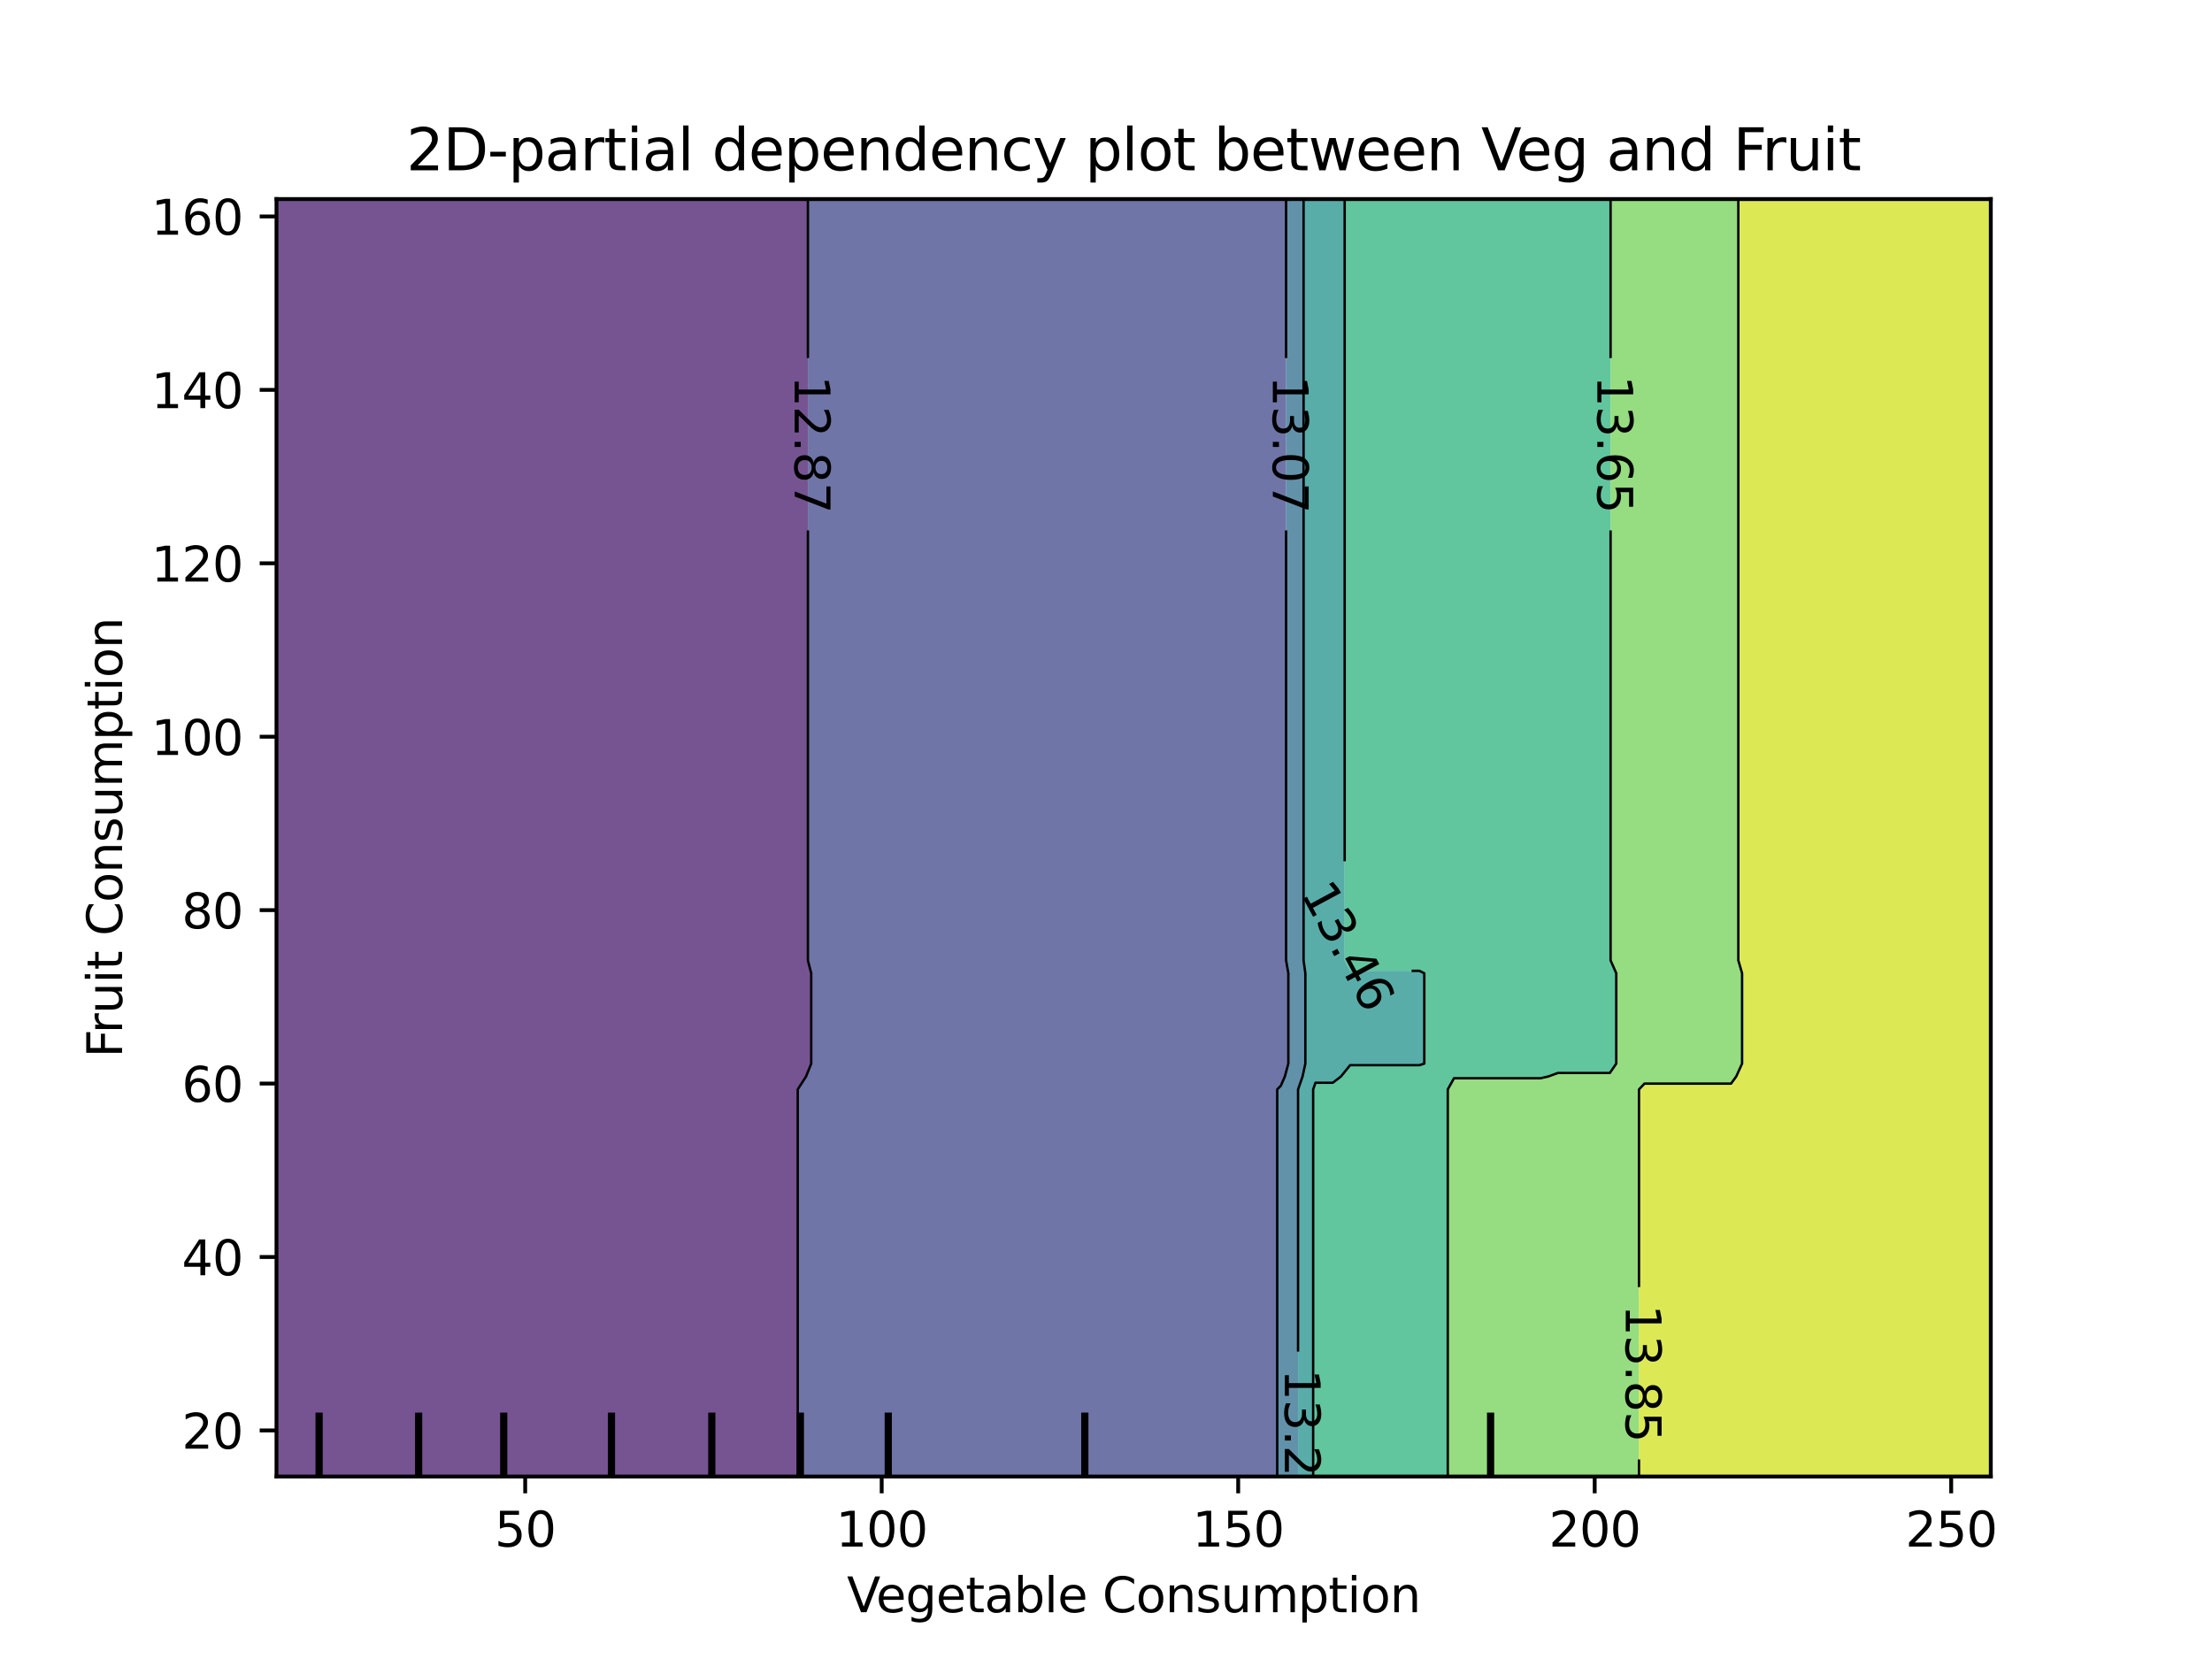 <?xml version="1.0" encoding="utf-8" standalone="no"?>
<!DOCTYPE svg PUBLIC "-//W3C//DTD SVG 1.1//EN"
  "http://www.w3.org/Graphics/SVG/1.1/DTD/svg11.dtd">
<svg xmlns:xlink="http://www.w3.org/1999/xlink" width="460.8pt" height="345.6pt" viewBox="0 0 460.8 345.6" xmlns="http://www.w3.org/2000/svg" version="1.1">
 <defs>
  <style type="text/css">*{stroke-linejoin: round; stroke-linecap: butt}</style>
 </defs>
 <g id="figure_1">
  <g id="patch_1">
   <path d="M 0 345.6 
L 460.8 345.6 
L 460.8 0 
L 0 0 
L 0 345.6 
z
" style="fill: none"/>
  </g>
  <g id="axes_1"/>
  <g id="axes_2">
   <g id="patch_2">
    <path d="M 57.6 307.584 
L 414.72 307.584 
L 414.72 41.472 
L 57.6 41.472 
L 57.6 307.584 
z
" style="fill: none"/>
   </g>
   <g id="PathCollection_1">
    <path d="M 61.207 307.584 
L 64.815 307.584 
L 68.422 307.584 
L 72.029 307.584 
L 75.636 307.584 
L 79.244 307.584 
L 82.851 307.584 
L 86.458 307.584 
L 90.065 307.584 
L 93.673 307.584 
L 97.28 307.584 
L 100.887 307.584 
L 104.495 307.584 
L 108.102 307.584 
L 111.709 307.584 
L 115.316 307.584 
L 118.924 307.584 
L 122.531 307.584 
L 126.138 307.584 
L 129.745 307.584 
L 133.353 307.584 
L 136.96 307.584 
L 140.567 307.584 
L 144.175 307.584 
L 147.782 307.584 
L 151.389 307.584 
L 154.996 307.584 
L 158.604 307.584 
L 162.211 307.584 
L 165.818 307.584 
L 166.18 307.584 
L 166.18 304.896 
L 166.18 302.208 
L 166.18 299.52 
L 166.18 296.832 
L 166.18 294.144 
L 166.18 291.456 
L 166.18 288.768 
L 166.18 286.08 
L 166.18 283.392 
L 166.18 280.704 
L 166.18 278.016 
L 166.18 275.328 
L 166.18 272.64 
L 166.18 269.952 
L 166.18 267.264 
L 166.18 264.576 
L 166.18 261.888 
L 166.18 259.2 
L 166.18 256.512 
L 166.18 253.824 
L 166.18 251.136 
L 166.18 248.448 
L 166.18 245.76 
L 166.18 243.072 
L 166.18 240.384 
L 166.18 237.696 
L 166.18 235.008 
L 166.18 232.32 
L 166.18 229.632 
L 166.18 226.944 
L 167.914 224.256 
L 168.993 221.568 
L 168.993 218.88 
L 168.993 216.192 
L 168.993 213.504 
L 168.993 210.816 
L 168.993 208.128 
L 168.993 205.44 
L 168.993 202.752 
L 168.3 200.064 
L 168.3 197.376 
L 168.3 194.688 
L 168.3 192 
L 168.3 189.312 
L 168.3 186.624 
L 168.3 183.936 
L 168.3 181.248 
L 168.3 178.56 
L 168.3 175.872 
L 168.3 173.184 
L 168.3 170.496 
L 168.3 167.808 
L 168.3 165.12 
L 168.3 162.432 
L 168.3 159.744 
L 168.3 157.056 
L 168.3 154.368 
L 168.3 151.68 
L 168.3 148.992 
L 168.3 146.304 
L 168.3 143.616 
L 168.3 140.928 
L 168.3 138.24 
L 168.3 135.552 
L 168.3 132.864 
L 168.3 130.176 
L 168.3 127.488 
L 168.3 124.8 
L 168.3 122.112 
L 168.3 119.424 
L 168.3 116.736 
L 168.3 114.048 
L 168.3 111.36 
L 168.3 108.672 
L 168.3 105.984 
L 168.3 103.296 
L 168.3 100.608 
L 168.3 97.92 
L 168.3 95.232 
L 168.3 92.544 
L 168.3 89.856 
L 168.3 87.168 
L 168.3 84.48 
L 168.3 81.792 
L 168.3 79.104 
L 168.3 76.416 
L 168.3 73.728 
L 168.3 71.04 
L 168.3 68.352 
L 168.3 65.664 
L 168.3 62.976 
L 168.3 60.288 
L 168.3 57.6 
L 168.3 54.912 
L 168.3 52.224 
L 168.3 49.536 
L 168.3 46.848 
L 168.3 44.16 
L 168.3 41.472 
L 165.818 41.472 
L 162.211 41.472 
L 158.604 41.472 
L 154.996 41.472 
L 151.389 41.472 
L 147.782 41.472 
L 144.175 41.472 
L 140.567 41.472 
L 136.96 41.472 
L 133.353 41.472 
L 129.745 41.472 
L 126.138 41.472 
L 122.531 41.472 
L 118.924 41.472 
L 115.316 41.472 
L 111.709 41.472 
L 108.102 41.472 
L 104.495 41.472 
L 100.887 41.472 
L 97.28 41.472 
L 93.673 41.472 
L 90.065 41.472 
L 86.458 41.472 
L 82.851 41.472 
L 79.244 41.472 
L 75.636 41.472 
L 72.029 41.472 
L 68.422 41.472 
L 64.815 41.472 
L 61.207 41.472 
L 57.6 41.472 
L 57.6 44.16 
L 57.6 46.848 
L 57.6 49.536 
L 57.6 52.224 
L 57.6 54.912 
L 57.6 57.6 
L 57.6 60.288 
L 57.6 62.976 
L 57.6 65.664 
L 57.6 68.352 
L 57.6 71.04 
L 57.6 73.728 
L 57.6 76.416 
L 57.6 79.104 
L 57.6 81.792 
L 57.6 84.48 
L 57.6 87.168 
L 57.6 89.856 
L 57.6 92.544 
L 57.6 95.232 
L 57.6 97.92 
L 57.6 100.608 
L 57.6 103.296 
L 57.6 105.984 
L 57.6 108.672 
L 57.6 111.36 
L 57.6 114.048 
L 57.6 116.736 
L 57.6 119.424 
L 57.6 122.112 
L 57.6 124.8 
L 57.6 127.488 
L 57.6 130.176 
L 57.6 132.864 
L 57.6 135.552 
L 57.6 138.24 
L 57.6 140.928 
L 57.6 143.616 
L 57.6 146.304 
L 57.6 148.992 
L 57.6 151.68 
L 57.6 154.368 
L 57.6 157.056 
L 57.6 159.744 
L 57.6 162.432 
L 57.6 165.12 
L 57.6 167.808 
L 57.6 170.496 
L 57.6 173.184 
L 57.6 175.872 
L 57.6 178.56 
L 57.6 181.248 
L 57.6 183.936 
L 57.6 186.624 
L 57.6 189.312 
L 57.6 192 
L 57.6 194.688 
L 57.6 197.376 
L 57.6 200.064 
L 57.6 202.752 
L 57.6 205.44 
L 57.6 208.128 
L 57.6 210.816 
L 57.6 213.504 
L 57.6 216.192 
L 57.6 218.88 
L 57.6 221.568 
L 57.6 224.256 
L 57.6 226.944 
L 57.6 229.632 
L 57.6 232.32 
L 57.6 235.008 
L 57.6 237.696 
L 57.6 240.384 
L 57.6 243.072 
L 57.6 245.76 
L 57.6 248.448 
L 57.6 251.136 
L 57.6 253.824 
L 57.6 256.512 
L 57.6 259.2 
L 57.6 261.888 
L 57.6 264.576 
L 57.6 267.264 
L 57.6 269.952 
L 57.6 272.64 
L 57.6 275.328 
L 57.6 278.016 
L 57.6 280.704 
L 57.6 283.392 
L 57.6 286.08 
L 57.6 288.768 
L 57.6 291.456 
L 57.6 294.144 
L 57.6 296.832 
L 57.6 299.52 
L 57.6 302.208 
L 57.6 304.896 
L 57.6 307.584 
z
" clip-path="url(#p42bda1de6b)" style="fill: #481b6d; fill-opacity: 0.75"/>
   </g>
   <g id="PathCollection_2">
    <path d="M 169.425 307.584 
L 173.033 307.584 
L 176.64 307.584 
L 180.247 307.584 
L 183.855 307.584 
L 187.462 307.584 
L 191.069 307.584 
L 194.676 307.584 
L 198.284 307.584 
L 201.891 307.584 
L 205.498 307.584 
L 209.105 307.584 
L 212.713 307.584 
L 216.32 307.584 
L 219.927 307.584 
L 223.535 307.584 
L 227.142 307.584 
L 230.749 307.584 
L 234.356 307.584 
L 237.964 307.584 
L 241.571 307.584 
L 245.178 307.584 
L 248.785 307.584 
L 252.393 307.584 
L 256 307.584 
L 259.607 307.584 
L 263.215 307.584 
L 266.07 307.584 
L 266.07 304.896 
L 266.07 302.208 
L 266.07 299.52 
L 266.07 296.832 
L 266.07 294.144 
L 266.07 291.456 
L 266.07 288.768 
L 266.07 286.08 
L 266.07 283.392 
L 266.07 280.704 
L 266.07 278.016 
L 266.07 275.328 
L 266.07 272.64 
L 266.07 269.952 
L 266.07 267.264 
L 266.07 264.576 
L 266.07 261.888 
L 266.07 259.2 
L 266.07 256.512 
L 266.07 253.824 
L 266.07 251.136 
L 266.07 248.448 
L 266.07 245.76 
L 266.07 243.072 
L 266.07 240.384 
L 266.07 237.696 
L 266.07 235.008 
L 266.07 232.32 
L 266.07 229.632 
L 266.07 226.944 
L 266.822 226.183 
L 267.658 224.256 
L 268.384 221.568 
L 268.384 218.88 
L 268.384 216.192 
L 268.384 213.504 
L 268.384 210.816 
L 268.384 208.128 
L 268.384 205.44 
L 268.384 202.752 
L 267.918 200.064 
L 267.918 197.376 
L 267.918 194.688 
L 267.918 192 
L 267.918 189.312 
L 267.918 186.624 
L 267.918 183.936 
L 267.918 181.248 
L 267.918 178.56 
L 267.918 175.872 
L 267.918 173.184 
L 267.918 170.496 
L 267.918 167.808 
L 267.918 165.12 
L 267.918 162.432 
L 267.918 159.744 
L 267.918 157.056 
L 267.918 154.368 
L 267.918 151.68 
L 267.918 148.992 
L 267.918 146.304 
L 267.918 143.616 
L 267.918 140.928 
L 267.918 138.24 
L 267.918 135.552 
L 267.918 132.864 
L 267.918 130.176 
L 267.918 127.488 
L 267.918 124.8 
L 267.918 122.112 
L 267.918 119.424 
L 267.918 116.736 
L 267.918 114.048 
L 267.918 111.36 
L 267.918 108.672 
L 267.918 105.984 
L 267.918 103.296 
L 267.918 100.608 
L 267.918 97.92 
L 267.918 95.232 
L 267.918 92.544 
L 267.918 89.856 
L 267.918 87.168 
L 267.918 84.48 
L 267.918 81.792 
L 267.918 79.104 
L 267.918 76.416 
L 267.918 73.728 
L 267.918 71.04 
L 267.918 68.352 
L 267.918 65.664 
L 267.918 62.976 
L 267.918 60.288 
L 267.918 57.6 
L 267.918 54.912 
L 267.918 52.224 
L 267.918 49.536 
L 267.918 46.848 
L 267.918 44.16 
L 267.918 41.472 
L 266.822 41.472 
L 263.215 41.472 
L 259.607 41.472 
L 256 41.472 
L 252.393 41.472 
L 248.785 41.472 
L 245.178 41.472 
L 241.571 41.472 
L 237.964 41.472 
L 234.356 41.472 
L 230.749 41.472 
L 227.142 41.472 
L 223.535 41.472 
L 219.927 41.472 
L 216.32 41.472 
L 212.713 41.472 
L 209.105 41.472 
L 205.498 41.472 
L 201.891 41.472 
L 198.284 41.472 
L 194.676 41.472 
L 191.069 41.472 
L 187.462 41.472 
L 183.855 41.472 
L 180.247 41.472 
L 176.64 41.472 
L 173.033 41.472 
L 169.425 41.472 
L 168.3 41.472 
L 168.3 44.16 
L 168.3 46.848 
L 168.3 49.536 
L 168.3 52.224 
L 168.3 54.912 
L 168.3 57.6 
L 168.3 60.288 
L 168.3 62.976 
L 168.3 65.664 
L 168.3 68.352 
L 168.3 71.04 
L 168.3 73.728 
L 168.3 76.416 
L 168.3 79.104 
L 168.3 81.792 
L 168.3 84.48 
L 168.3 87.168 
L 168.3 89.856 
L 168.3 92.544 
L 168.3 95.232 
L 168.3 97.92 
L 168.3 100.608 
L 168.3 103.296 
L 168.3 105.984 
L 168.3 108.672 
L 168.3 111.36 
L 168.3 114.048 
L 168.3 116.736 
L 168.3 119.424 
L 168.3 122.112 
L 168.3 124.8 
L 168.3 127.488 
L 168.3 130.176 
L 168.3 132.864 
L 168.3 135.552 
L 168.3 138.24 
L 168.3 140.928 
L 168.3 143.616 
L 168.3 146.304 
L 168.3 148.992 
L 168.3 151.68 
L 168.3 154.368 
L 168.3 157.056 
L 168.3 159.744 
L 168.3 162.432 
L 168.3 165.12 
L 168.3 167.808 
L 168.3 170.496 
L 168.3 173.184 
L 168.3 175.872 
L 168.3 178.56 
L 168.3 181.248 
L 168.3 183.936 
L 168.3 186.624 
L 168.3 189.312 
L 168.3 192 
L 168.3 194.688 
L 168.3 197.376 
L 168.3 200.064 
L 168.993 202.752 
L 168.993 205.44 
L 168.993 208.128 
L 168.993 210.816 
L 168.993 213.504 
L 168.993 216.192 
L 168.993 218.88 
L 168.993 221.568 
L 167.914 224.256 
L 166.18 226.944 
L 166.18 229.632 
L 166.18 232.32 
L 166.18 235.008 
L 166.18 237.696 
L 166.18 240.384 
L 166.18 243.072 
L 166.18 245.76 
L 166.18 248.448 
L 166.18 251.136 
L 166.18 253.824 
L 166.18 256.512 
L 166.18 259.2 
L 166.18 261.888 
L 166.18 264.576 
L 166.18 267.264 
L 166.18 269.952 
L 166.18 272.64 
L 166.18 275.328 
L 166.18 278.016 
L 166.18 280.704 
L 166.18 283.392 
L 166.18 286.08 
L 166.18 288.768 
L 166.18 291.456 
L 166.18 294.144 
L 166.18 296.832 
L 166.18 299.52 
L 166.18 302.208 
L 166.18 304.896 
L 166.18 307.584 
z
" clip-path="url(#p42bda1de6b)" style="fill: #3f4788; fill-opacity: 0.75"/>
   </g>
   <g id="PathCollection_3">
    <path d="M 266.822 307.584 
L 270.409 307.584 
L 270.409 304.896 
L 270.409 302.208 
L 270.409 299.52 
L 270.409 296.832 
L 270.409 294.144 
L 270.409 291.456 
L 270.409 288.768 
L 270.409 286.08 
L 270.409 283.392 
L 270.409 280.704 
L 270.409 278.016 
L 270.409 275.328 
L 270.409 272.64 
L 270.409 269.952 
L 270.409 267.264 
L 270.409 264.576 
L 270.409 261.888 
L 270.409 259.2 
L 270.409 256.512 
L 270.409 253.824 
L 270.409 251.136 
L 270.409 248.448 
L 270.409 245.76 
L 270.409 243.072 
L 270.409 240.384 
L 270.409 237.696 
L 270.409 235.008 
L 270.409 232.32 
L 270.409 229.632 
L 270.409 226.944 
L 270.429 226.898 
L 271.348 224.256 
L 271.93 221.568 
L 271.93 218.88 
L 271.93 216.192 
L 271.93 213.504 
L 271.93 210.816 
L 271.93 208.128 
L 271.93 205.44 
L 271.93 202.752 
L 271.557 200.064 
L 271.557 197.376 
L 271.557 194.688 
L 271.557 192 
L 271.557 189.312 
L 271.557 186.624 
L 271.557 183.936 
L 271.557 181.248 
L 271.557 178.56 
L 271.557 175.872 
L 271.557 173.184 
L 271.557 170.496 
L 271.557 167.808 
L 271.557 165.12 
L 271.557 162.432 
L 271.557 159.744 
L 271.557 157.056 
L 271.557 154.368 
L 271.557 151.68 
L 271.557 148.992 
L 271.557 146.304 
L 271.557 143.616 
L 271.557 140.928 
L 271.557 138.24 
L 271.557 135.552 
L 271.557 132.864 
L 271.557 130.176 
L 271.557 127.488 
L 271.557 124.8 
L 271.557 122.112 
L 271.557 119.424 
L 271.557 116.736 
L 271.557 114.048 
L 271.557 111.36 
L 271.557 108.672 
L 271.557 105.984 
L 271.557 103.296 
L 271.557 100.608 
L 271.557 97.92 
L 271.557 95.232 
L 271.557 92.544 
L 271.557 89.856 
L 271.557 87.168 
L 271.557 84.48 
L 271.557 81.792 
L 271.557 79.104 
L 271.557 76.416 
L 271.557 73.728 
L 271.557 71.04 
L 271.557 68.352 
L 271.557 65.664 
L 271.557 62.976 
L 271.557 60.288 
L 271.557 57.6 
L 271.557 54.912 
L 271.557 52.224 
L 271.557 49.536 
L 271.557 46.848 
L 271.557 44.16 
L 271.557 41.472 
L 270.429 41.472 
L 267.918 41.472 
L 267.918 44.16 
L 267.918 46.848 
L 267.918 49.536 
L 267.918 52.224 
L 267.918 54.912 
L 267.918 57.6 
L 267.918 60.288 
L 267.918 62.976 
L 267.918 65.664 
L 267.918 68.352 
L 267.918 71.04 
L 267.918 73.728 
L 267.918 76.416 
L 267.918 79.104 
L 267.918 81.792 
L 267.918 84.48 
L 267.918 87.168 
L 267.918 89.856 
L 267.918 92.544 
L 267.918 95.232 
L 267.918 97.92 
L 267.918 100.608 
L 267.918 103.296 
L 267.918 105.984 
L 267.918 108.672 
L 267.918 111.36 
L 267.918 114.048 
L 267.918 116.736 
L 267.918 119.424 
L 267.918 122.112 
L 267.918 124.8 
L 267.918 127.488 
L 267.918 130.176 
L 267.918 132.864 
L 267.918 135.552 
L 267.918 138.24 
L 267.918 140.928 
L 267.918 143.616 
L 267.918 146.304 
L 267.918 148.992 
L 267.918 151.68 
L 267.918 154.368 
L 267.918 157.056 
L 267.918 159.744 
L 267.918 162.432 
L 267.918 165.12 
L 267.918 167.808 
L 267.918 170.496 
L 267.918 173.184 
L 267.918 175.872 
L 267.918 178.56 
L 267.918 181.248 
L 267.918 183.936 
L 267.918 186.624 
L 267.918 189.312 
L 267.918 192 
L 267.918 194.688 
L 267.918 197.376 
L 267.918 200.064 
L 268.384 202.752 
L 268.384 205.44 
L 268.384 208.128 
L 268.384 210.816 
L 268.384 213.504 
L 268.384 216.192 
L 268.384 218.88 
L 268.384 221.568 
L 267.658 224.256 
L 266.822 226.183 
L 266.07 226.944 
L 266.07 229.632 
L 266.07 232.32 
L 266.07 235.008 
L 266.07 237.696 
L 266.07 240.384 
L 266.07 243.072 
L 266.07 245.76 
L 266.07 248.448 
L 266.07 251.136 
L 266.07 253.824 
L 266.07 256.512 
L 266.07 259.2 
L 266.07 261.888 
L 266.07 264.576 
L 266.07 267.264 
L 266.07 269.952 
L 266.07 272.64 
L 266.07 275.328 
L 266.07 278.016 
L 266.07 280.704 
L 266.07 283.392 
L 266.07 286.08 
L 266.07 288.768 
L 266.07 291.456 
L 266.07 294.144 
L 266.07 296.832 
L 266.07 299.52 
L 266.07 302.208 
L 266.07 304.896 
L 266.07 307.584 
z
" clip-path="url(#p42bda1de6b)" style="fill: #2e6e8e; fill-opacity: 0.75"/>
   </g>
   <g id="PathCollection_4">
    <path d="M 270.429 307.584 
L 273.554 307.584 
L 273.554 304.896 
L 273.554 302.208 
L 273.554 299.52 
L 273.554 296.832 
L 273.554 294.144 
L 273.554 291.456 
L 273.554 288.768 
L 273.554 286.08 
L 273.554 283.392 
L 273.554 280.704 
L 273.554 278.016 
L 273.554 275.328 
L 273.554 272.64 
L 273.554 269.952 
L 273.554 267.264 
L 273.554 264.576 
L 273.554 261.888 
L 273.554 259.2 
L 273.554 256.512 
L 273.554 253.824 
L 273.554 251.136 
L 273.554 248.448 
L 273.554 245.76 
L 273.554 243.072 
L 273.554 240.384 
L 273.554 237.696 
L 273.554 235.008 
L 273.554 232.32 
L 273.554 229.632 
L 273.554 226.944 
L 274.036 225.557 
L 277.644 225.557 
L 279.339 224.256 
L 281.251 221.897 
L 284.858 221.897 
L 288.465 221.897 
L 292.073 221.897 
L 295.68 221.897 
L 296.709 221.568 
L 296.709 218.88 
L 296.709 216.192 
L 296.709 213.504 
L 296.709 210.816 
L 296.709 208.128 
L 296.709 205.44 
L 296.709 202.752 
L 295.68 202.239 
L 292.073 202.239 
L 288.465 202.239 
L 284.858 202.239 
L 281.251 202.239 
L 280.118 200.064 
L 280.118 197.376 
L 280.118 194.688 
L 280.118 192 
L 280.118 189.312 
L 280.118 186.624 
L 280.118 183.936 
L 280.118 181.248 
L 280.118 178.56 
L 280.118 175.872 
L 280.118 173.184 
L 280.118 170.496 
L 280.118 167.808 
L 280.118 165.12 
L 280.118 162.432 
L 280.118 159.744 
L 280.118 157.056 
L 280.118 154.368 
L 280.118 151.68 
L 280.118 148.992 
L 280.118 146.304 
L 280.118 143.616 
L 280.118 140.928 
L 280.118 138.24 
L 280.118 135.552 
L 280.118 132.864 
L 280.118 130.176 
L 280.118 127.488 
L 280.118 124.8 
L 280.118 122.112 
L 280.118 119.424 
L 280.118 116.736 
L 280.118 114.048 
L 280.118 111.36 
L 280.118 108.672 
L 280.118 105.984 
L 280.118 103.296 
L 280.118 100.608 
L 280.118 97.92 
L 280.118 95.232 
L 280.118 92.544 
L 280.118 89.856 
L 280.118 87.168 
L 280.118 84.48 
L 280.118 81.792 
L 280.118 79.104 
L 280.118 76.416 
L 280.118 73.728 
L 280.118 71.04 
L 280.118 68.352 
L 280.118 65.664 
L 280.118 62.976 
L 280.118 60.288 
L 280.118 57.6 
L 280.118 54.912 
L 280.118 52.224 
L 280.118 49.536 
L 280.118 46.848 
L 280.118 44.16 
L 280.118 41.472 
L 277.644 41.472 
L 274.036 41.472 
L 271.557 41.472 
L 271.557 44.16 
L 271.557 46.848 
L 271.557 49.536 
L 271.557 52.224 
L 271.557 54.912 
L 271.557 57.6 
L 271.557 60.288 
L 271.557 62.976 
L 271.557 65.664 
L 271.557 68.352 
L 271.557 71.04 
L 271.557 73.728 
L 271.557 76.416 
L 271.557 79.104 
L 271.557 81.792 
L 271.557 84.48 
L 271.557 87.168 
L 271.557 89.856 
L 271.557 92.544 
L 271.557 95.232 
L 271.557 97.92 
L 271.557 100.608 
L 271.557 103.296 
L 271.557 105.984 
L 271.557 108.672 
L 271.557 111.36 
L 271.557 114.048 
L 271.557 116.736 
L 271.557 119.424 
L 271.557 122.112 
L 271.557 124.8 
L 271.557 127.488 
L 271.557 130.176 
L 271.557 132.864 
L 271.557 135.552 
L 271.557 138.24 
L 271.557 140.928 
L 271.557 143.616 
L 271.557 146.304 
L 271.557 148.992 
L 271.557 151.68 
L 271.557 154.368 
L 271.557 157.056 
L 271.557 159.744 
L 271.557 162.432 
L 271.557 165.12 
L 271.557 167.808 
L 271.557 170.496 
L 271.557 173.184 
L 271.557 175.872 
L 271.557 178.56 
L 271.557 181.248 
L 271.557 183.936 
L 271.557 186.624 
L 271.557 189.312 
L 271.557 192 
L 271.557 194.688 
L 271.557 197.376 
L 271.557 200.064 
L 271.93 202.752 
L 271.93 205.44 
L 271.93 208.128 
L 271.93 210.816 
L 271.93 213.504 
L 271.93 216.192 
L 271.93 218.88 
L 271.93 221.568 
L 271.348 224.256 
L 270.429 226.898 
L 270.409 226.944 
L 270.409 229.632 
L 270.409 232.32 
L 270.409 235.008 
L 270.409 237.696 
L 270.409 240.384 
L 270.409 243.072 
L 270.409 245.76 
L 270.409 248.448 
L 270.409 251.136 
L 270.409 253.824 
L 270.409 256.512 
L 270.409 259.2 
L 270.409 261.888 
L 270.409 264.576 
L 270.409 267.264 
L 270.409 269.952 
L 270.409 272.64 
L 270.409 275.328 
L 270.409 278.016 
L 270.409 280.704 
L 270.409 283.392 
L 270.409 286.08 
L 270.409 288.768 
L 270.409 291.456 
L 270.409 294.144 
L 270.409 296.832 
L 270.409 299.52 
L 270.409 302.208 
L 270.409 304.896 
L 270.409 307.584 
z
" clip-path="url(#p42bda1de6b)" style="fill: #21918c; fill-opacity: 0.75"/>
   </g>
   <g id="PathCollection_5">
    <path d="M 274.036 307.584 
L 277.644 307.584 
L 281.251 307.584 
L 284.858 307.584 
L 288.465 307.584 
L 292.073 307.584 
L 295.68 307.584 
L 299.287 307.584 
L 301.598 307.584 
L 301.598 304.896 
L 301.598 302.208 
L 301.598 299.52 
L 301.598 296.832 
L 301.598 294.144 
L 301.598 291.456 
L 301.598 288.768 
L 301.598 286.08 
L 301.598 283.392 
L 301.598 280.704 
L 301.598 278.016 
L 301.598 275.328 
L 301.598 272.64 
L 301.598 269.952 
L 301.598 267.264 
L 301.598 264.576 
L 301.598 261.888 
L 301.598 259.2 
L 301.598 256.512 
L 301.598 253.824 
L 301.598 251.136 
L 301.598 248.448 
L 301.598 245.76 
L 301.598 243.072 
L 301.598 240.384 
L 301.598 237.696 
L 301.598 235.008 
L 301.598 232.32 
L 301.598 229.632 
L 301.598 226.944 
L 302.895 224.615 
L 306.502 224.615 
L 310.109 224.615 
L 313.716 224.615 
L 317.324 224.615 
L 320.931 224.615 
L 322.517 224.256 
L 324.538 223.52 
L 328.145 223.52 
L 331.753 223.52 
L 335.36 223.52 
L 336.699 221.568 
L 336.699 218.88 
L 336.699 216.192 
L 336.699 213.504 
L 336.699 210.816 
L 336.699 208.128 
L 336.699 205.44 
L 336.699 202.752 
L 335.514 200.064 
L 335.514 197.376 
L 335.514 194.688 
L 335.514 192 
L 335.514 189.312 
L 335.514 186.624 
L 335.514 183.936 
L 335.514 181.248 
L 335.514 178.56 
L 335.514 175.872 
L 335.514 173.184 
L 335.514 170.496 
L 335.514 167.808 
L 335.514 165.12 
L 335.514 162.432 
L 335.514 159.744 
L 335.514 157.056 
L 335.514 154.368 
L 335.514 151.68 
L 335.514 148.992 
L 335.514 146.304 
L 335.514 143.616 
L 335.514 140.928 
L 335.514 138.24 
L 335.514 135.552 
L 335.514 132.864 
L 335.514 130.176 
L 335.514 127.488 
L 335.514 124.8 
L 335.514 122.112 
L 335.514 119.424 
L 335.514 116.736 
L 335.514 114.048 
L 335.514 111.36 
L 335.514 108.672 
L 335.514 105.984 
L 335.514 103.296 
L 335.514 100.608 
L 335.514 97.92 
L 335.514 95.232 
L 335.514 92.544 
L 335.514 89.856 
L 335.514 87.168 
L 335.514 84.48 
L 335.514 81.792 
L 335.514 79.104 
L 335.514 76.416 
L 335.514 73.728 
L 335.514 71.04 
L 335.514 68.352 
L 335.514 65.664 
L 335.514 62.976 
L 335.514 60.288 
L 335.514 57.6 
L 335.514 54.912 
L 335.514 52.224 
L 335.514 49.536 
L 335.514 46.848 
L 335.514 44.16 
L 335.514 41.472 
L 335.36 41.472 
L 331.753 41.472 
L 328.145 41.472 
L 324.538 41.472 
L 320.931 41.472 
L 317.324 41.472 
L 313.716 41.472 
L 310.109 41.472 
L 306.502 41.472 
L 302.895 41.472 
L 299.287 41.472 
L 295.68 41.472 
L 292.073 41.472 
L 288.465 41.472 
L 284.858 41.472 
L 281.251 41.472 
L 280.118 41.472 
L 280.118 44.16 
L 280.118 46.848 
L 280.118 49.536 
L 280.118 52.224 
L 280.118 54.912 
L 280.118 57.6 
L 280.118 60.288 
L 280.118 62.976 
L 280.118 65.664 
L 280.118 68.352 
L 280.118 71.04 
L 280.118 73.728 
L 280.118 76.416 
L 280.118 79.104 
L 280.118 81.792 
L 280.118 84.48 
L 280.118 87.168 
L 280.118 89.856 
L 280.118 92.544 
L 280.118 95.232 
L 280.118 97.92 
L 280.118 100.608 
L 280.118 103.296 
L 280.118 105.984 
L 280.118 108.672 
L 280.118 111.36 
L 280.118 114.048 
L 280.118 116.736 
L 280.118 119.424 
L 280.118 122.112 
L 280.118 124.8 
L 280.118 127.488 
L 280.118 130.176 
L 280.118 132.864 
L 280.118 135.552 
L 280.118 138.24 
L 280.118 140.928 
L 280.118 143.616 
L 280.118 146.304 
L 280.118 148.992 
L 280.118 151.68 
L 280.118 154.368 
L 280.118 157.056 
L 280.118 159.744 
L 280.118 162.432 
L 280.118 165.12 
L 280.118 167.808 
L 280.118 170.496 
L 280.118 173.184 
L 280.118 175.872 
L 280.118 178.56 
L 280.118 181.248 
L 280.118 183.936 
L 280.118 186.624 
L 280.118 189.312 
L 280.118 192 
L 280.118 194.688 
L 280.118 197.376 
L 280.118 200.064 
L 281.251 202.239 
L 284.858 202.239 
L 288.465 202.239 
L 292.073 202.239 
L 295.68 202.239 
L 296.709 202.752 
L 296.709 205.44 
L 296.709 208.128 
L 296.709 210.816 
L 296.709 213.504 
L 296.709 216.192 
L 296.709 218.88 
L 296.709 221.568 
L 295.68 221.897 
L 292.073 221.897 
L 288.465 221.897 
L 284.858 221.897 
L 281.251 221.897 
L 279.339 224.256 
L 277.644 225.557 
L 274.036 225.557 
L 273.554 226.944 
L 273.554 229.632 
L 273.554 232.32 
L 273.554 235.008 
L 273.554 237.696 
L 273.554 240.384 
L 273.554 243.072 
L 273.554 245.76 
L 273.554 248.448 
L 273.554 251.136 
L 273.554 253.824 
L 273.554 256.512 
L 273.554 259.2 
L 273.554 261.888 
L 273.554 264.576 
L 273.554 267.264 
L 273.554 269.952 
L 273.554 272.64 
L 273.554 275.328 
L 273.554 278.016 
L 273.554 280.704 
L 273.554 283.392 
L 273.554 286.08 
L 273.554 288.768 
L 273.554 291.456 
L 273.554 294.144 
L 273.554 296.832 
L 273.554 299.52 
L 273.554 302.208 
L 273.554 304.896 
L 273.554 307.584 
z
" clip-path="url(#p42bda1de6b)" style="fill: #2db27d; fill-opacity: 0.75"/>
   </g>
   <g id="PathCollection_6">
    <path d="M 302.895 307.584 
L 306.502 307.584 
L 310.109 307.584 
L 313.716 307.584 
L 317.324 307.584 
L 320.931 307.584 
L 324.538 307.584 
L 328.145 307.584 
L 331.753 307.584 
L 335.36 307.584 
L 338.967 307.584 
L 341.431 307.584 
L 341.431 304.896 
L 341.431 302.208 
L 341.431 299.52 
L 341.431 296.832 
L 341.431 294.144 
L 341.431 291.456 
L 341.431 288.768 
L 341.431 286.08 
L 341.431 283.392 
L 341.431 280.704 
L 341.431 278.016 
L 341.431 275.328 
L 341.431 272.64 
L 341.431 269.952 
L 341.431 267.264 
L 341.431 264.576 
L 341.431 261.888 
L 341.431 259.2 
L 341.431 256.512 
L 341.431 253.824 
L 341.431 251.136 
L 341.431 248.448 
L 341.431 245.76 
L 341.431 243.072 
L 341.431 240.384 
L 341.431 237.696 
L 341.431 235.008 
L 341.431 232.32 
L 341.431 229.632 
L 341.431 226.944 
L 342.575 225.734 
L 346.182 225.734 
L 349.789 225.734 
L 353.396 225.734 
L 357.004 225.734 
L 360.611 225.734 
L 361.689 224.256 
L 362.909 221.568 
L 362.909 218.88 
L 362.909 216.192 
L 362.909 213.504 
L 362.909 210.816 
L 362.909 208.128 
L 362.909 205.44 
L 362.909 202.752 
L 362.126 200.064 
L 362.126 197.376 
L 362.126 194.688 
L 362.126 192 
L 362.126 189.312 
L 362.126 186.624 
L 362.126 183.936 
L 362.126 181.248 
L 362.126 178.56 
L 362.126 175.872 
L 362.126 173.184 
L 362.126 170.496 
L 362.126 167.808 
L 362.126 165.12 
L 362.126 162.432 
L 362.126 159.744 
L 362.126 157.056 
L 362.126 154.368 
L 362.126 151.68 
L 362.126 148.992 
L 362.126 146.304 
L 362.126 143.616 
L 362.126 140.928 
L 362.126 138.24 
L 362.126 135.552 
L 362.126 132.864 
L 362.126 130.176 
L 362.126 127.488 
L 362.126 124.8 
L 362.126 122.112 
L 362.126 119.424 
L 362.126 116.736 
L 362.126 114.048 
L 362.126 111.36 
L 362.126 108.672 
L 362.126 105.984 
L 362.126 103.296 
L 362.126 100.608 
L 362.126 97.92 
L 362.126 95.232 
L 362.126 92.544 
L 362.126 89.856 
L 362.126 87.168 
L 362.126 84.48 
L 362.126 81.792 
L 362.126 79.104 
L 362.126 76.416 
L 362.126 73.728 
L 362.126 71.04 
L 362.126 68.352 
L 362.126 65.664 
L 362.126 62.976 
L 362.126 60.288 
L 362.126 57.6 
L 362.126 54.912 
L 362.126 52.224 
L 362.126 49.536 
L 362.126 46.848 
L 362.126 44.16 
L 362.126 41.472 
L 360.611 41.472 
L 357.004 41.472 
L 353.396 41.472 
L 349.789 41.472 
L 346.182 41.472 
L 342.575 41.472 
L 338.967 41.472 
L 335.514 41.472 
L 335.514 44.16 
L 335.514 46.848 
L 335.514 49.536 
L 335.514 52.224 
L 335.514 54.912 
L 335.514 57.6 
L 335.514 60.288 
L 335.514 62.976 
L 335.514 65.664 
L 335.514 68.352 
L 335.514 71.04 
L 335.514 73.728 
L 335.514 76.416 
L 335.514 79.104 
L 335.514 81.792 
L 335.514 84.48 
L 335.514 87.168 
L 335.514 89.856 
L 335.514 92.544 
L 335.514 95.232 
L 335.514 97.92 
L 335.514 100.608 
L 335.514 103.296 
L 335.514 105.984 
L 335.514 108.672 
L 335.514 111.36 
L 335.514 114.048 
L 335.514 116.736 
L 335.514 119.424 
L 335.514 122.112 
L 335.514 124.8 
L 335.514 127.488 
L 335.514 130.176 
L 335.514 132.864 
L 335.514 135.552 
L 335.514 138.24 
L 335.514 140.928 
L 335.514 143.616 
L 335.514 146.304 
L 335.514 148.992 
L 335.514 151.68 
L 335.514 154.368 
L 335.514 157.056 
L 335.514 159.744 
L 335.514 162.432 
L 335.514 165.12 
L 335.514 167.808 
L 335.514 170.496 
L 335.514 173.184 
L 335.514 175.872 
L 335.514 178.56 
L 335.514 181.248 
L 335.514 183.936 
L 335.514 186.624 
L 335.514 189.312 
L 335.514 192 
L 335.514 194.688 
L 335.514 197.376 
L 335.514 200.064 
L 336.699 202.752 
L 336.699 205.44 
L 336.699 208.128 
L 336.699 210.816 
L 336.699 213.504 
L 336.699 216.192 
L 336.699 218.88 
L 336.699 221.568 
L 335.36 223.52 
L 331.753 223.52 
L 328.145 223.52 
L 324.538 223.52 
L 322.517 224.256 
L 320.931 224.615 
L 317.324 224.615 
L 313.716 224.615 
L 310.109 224.615 
L 306.502 224.615 
L 302.895 224.615 
L 301.598 226.944 
L 301.598 229.632 
L 301.598 232.32 
L 301.598 235.008 
L 301.598 237.696 
L 301.598 240.384 
L 301.598 243.072 
L 301.598 245.76 
L 301.598 248.448 
L 301.598 251.136 
L 301.598 253.824 
L 301.598 256.512 
L 301.598 259.2 
L 301.598 261.888 
L 301.598 264.576 
L 301.598 267.264 
L 301.598 269.952 
L 301.598 272.64 
L 301.598 275.328 
L 301.598 278.016 
L 301.598 280.704 
L 301.598 283.392 
L 301.598 286.08 
L 301.598 288.768 
L 301.598 291.456 
L 301.598 294.144 
L 301.598 296.832 
L 301.598 299.52 
L 301.598 302.208 
L 301.598 304.896 
L 301.598 307.584 
z
" clip-path="url(#p42bda1de6b)" style="fill: #73d056; fill-opacity: 0.75"/>
   </g>
   <g id="PathCollection_7">
    <path d="M 342.575 307.584 
L 346.182 307.584 
L 349.789 307.584 
L 353.396 307.584 
L 357.004 307.584 
L 360.611 307.584 
L 364.218 307.584 
L 367.825 307.584 
L 371.433 307.584 
L 375.04 307.584 
L 378.647 307.584 
L 382.255 307.584 
L 385.862 307.584 
L 389.469 307.584 
L 393.076 307.584 
L 396.684 307.584 
L 400.291 307.584 
L 403.898 307.584 
L 407.505 307.584 
L 411.113 307.584 
L 414.72 307.584 
L 414.72 304.896 
L 414.72 302.208 
L 414.72 299.52 
L 414.72 296.832 
L 414.72 294.144 
L 414.72 291.456 
L 414.72 288.768 
L 414.72 286.08 
L 414.72 283.392 
L 414.72 280.704 
L 414.72 278.016 
L 414.72 275.328 
L 414.72 272.64 
L 414.72 269.952 
L 414.72 267.264 
L 414.72 264.576 
L 414.72 261.888 
L 414.72 259.2 
L 414.72 256.512 
L 414.72 253.824 
L 414.72 251.136 
L 414.72 248.448 
L 414.72 245.76 
L 414.72 243.072 
L 414.72 240.384 
L 414.72 237.696 
L 414.72 235.008 
L 414.72 232.32 
L 414.72 229.632 
L 414.72 226.944 
L 414.72 224.256 
L 414.72 221.568 
L 414.72 218.88 
L 414.72 216.192 
L 414.72 213.504 
L 414.72 210.816 
L 414.72 208.128 
L 414.72 205.44 
L 414.72 202.752 
L 414.72 200.064 
L 414.72 197.376 
L 414.72 194.688 
L 414.72 192 
L 414.72 189.312 
L 414.72 186.624 
L 414.72 183.936 
L 414.72 181.248 
L 414.72 178.56 
L 414.72 175.872 
L 414.72 173.184 
L 414.72 170.496 
L 414.72 167.808 
L 414.72 165.12 
L 414.72 162.432 
L 414.72 159.744 
L 414.72 157.056 
L 414.72 154.368 
L 414.72 151.68 
L 414.72 148.992 
L 414.72 146.304 
L 414.72 143.616 
L 414.72 140.928 
L 414.72 138.24 
L 414.72 135.552 
L 414.72 132.864 
L 414.72 130.176 
L 414.72 127.488 
L 414.72 124.8 
L 414.72 122.112 
L 414.72 119.424 
L 414.72 116.736 
L 414.72 114.048 
L 414.72 111.36 
L 414.72 108.672 
L 414.72 105.984 
L 414.72 103.296 
L 414.72 100.608 
L 414.72 97.92 
L 414.72 95.232 
L 414.72 92.544 
L 414.72 89.856 
L 414.72 87.168 
L 414.72 84.48 
L 414.72 81.792 
L 414.72 79.104 
L 414.72 76.416 
L 414.72 73.728 
L 414.72 71.04 
L 414.72 68.352 
L 414.72 65.664 
L 414.72 62.976 
L 414.72 60.288 
L 414.72 57.6 
L 414.72 54.912 
L 414.72 52.224 
L 414.72 49.536 
L 414.72 46.848 
L 414.72 44.16 
L 414.72 41.472 
L 411.113 41.472 
L 407.505 41.472 
L 403.898 41.472 
L 400.291 41.472 
L 396.684 41.472 
L 393.076 41.472 
L 389.469 41.472 
L 385.862 41.472 
L 382.255 41.472 
L 378.647 41.472 
L 375.04 41.472 
L 371.433 41.472 
L 367.825 41.472 
L 364.218 41.472 
L 362.126 41.472 
L 362.126 44.16 
L 362.126 46.848 
L 362.126 49.536 
L 362.126 52.224 
L 362.126 54.912 
L 362.126 57.6 
L 362.126 60.288 
L 362.126 62.976 
L 362.126 65.664 
L 362.126 68.352 
L 362.126 71.04 
L 362.126 73.728 
L 362.126 76.416 
L 362.126 79.104 
L 362.126 81.792 
L 362.126 84.48 
L 362.126 87.168 
L 362.126 89.856 
L 362.126 92.544 
L 362.126 95.232 
L 362.126 97.92 
L 362.126 100.608 
L 362.126 103.296 
L 362.126 105.984 
L 362.126 108.672 
L 362.126 111.36 
L 362.126 114.048 
L 362.126 116.736 
L 362.126 119.424 
L 362.126 122.112 
L 362.126 124.8 
L 362.126 127.488 
L 362.126 130.176 
L 362.126 132.864 
L 362.126 135.552 
L 362.126 138.24 
L 362.126 140.928 
L 362.126 143.616 
L 362.126 146.304 
L 362.126 148.992 
L 362.126 151.68 
L 362.126 154.368 
L 362.126 157.056 
L 362.126 159.744 
L 362.126 162.432 
L 362.126 165.12 
L 362.126 167.808 
L 362.126 170.496 
L 362.126 173.184 
L 362.126 175.872 
L 362.126 178.56 
L 362.126 181.248 
L 362.126 183.936 
L 362.126 186.624 
L 362.126 189.312 
L 362.126 192 
L 362.126 194.688 
L 362.126 197.376 
L 362.126 200.064 
L 362.909 202.752 
L 362.909 205.44 
L 362.909 208.128 
L 362.909 210.816 
L 362.909 213.504 
L 362.909 216.192 
L 362.909 218.88 
L 362.909 221.568 
L 361.689 224.256 
L 360.611 225.734 
L 357.004 225.734 
L 353.396 225.734 
L 349.789 225.734 
L 346.182 225.734 
L 342.575 225.734 
L 341.431 226.944 
L 341.431 229.632 
L 341.431 232.32 
L 341.431 235.008 
L 341.431 237.696 
L 341.431 240.384 
L 341.431 243.072 
L 341.431 245.76 
L 341.431 248.448 
L 341.431 251.136 
L 341.431 253.824 
L 341.431 256.512 
L 341.431 259.2 
L 341.431 261.888 
L 341.431 264.576 
L 341.431 267.264 
L 341.431 269.952 
L 341.431 272.64 
L 341.431 275.328 
L 341.431 278.016 
L 341.431 280.704 
L 341.431 283.392 
L 341.431 286.08 
L 341.431 288.768 
L 341.431 291.456 
L 341.431 294.144 
L 341.431 296.832 
L 341.431 299.52 
L 341.431 302.208 
L 341.431 304.896 
L 341.431 307.584 
z
" clip-path="url(#p42bda1de6b)" style="fill: #d0e11c; fill-opacity: 0.75"/>
   </g>
   <g id="matplotlib.axis_1">
    <g id="xtick_1">
     <g id="line2d_1">
      <defs>
       <path id="m5128e0021e" d="M 0 0 
L 0 3.5 
" style="stroke: #000000; stroke-width: 0.8"/>
      </defs>
      <g>
       <use xlink:href="#m5128e0021e" x="109.406" y="307.584" style="stroke: #000000; stroke-width: 0.8"/>
      </g>
     </g>
     <g id="text_1">
      <!-- 50 -->
      <g transform="translate(103.044 322.182) scale(0.1 -0.1)">
       <defs>
        <path id="DejaVuSans-35" d="M 691 4666 
L 3169 4666 
L 3169 4134 
L 1269 4134 
L 1269 2991 
Q 1406 3038 1543 3061 
Q 1681 3084 1819 3084 
Q 2600 3084 3056 2656 
Q 3513 2228 3513 1497 
Q 3513 744 3044 326 
Q 2575 -91 1722 -91 
Q 1428 -91 1123 -41 
Q 819 9 494 109 
L 494 744 
Q 775 591 1075 516 
Q 1375 441 1709 441 
Q 2250 441 2565 725 
Q 2881 1009 2881 1497 
Q 2881 1984 2565 2268 
Q 2250 2553 1709 2553 
Q 1456 2553 1204 2497 
Q 953 2441 691 2322 
L 691 4666 
z
" transform="scale(0.016)"/>
        <path id="DejaVuSans-30" d="M 2034 4250 
Q 1547 4250 1301 3770 
Q 1056 3291 1056 2328 
Q 1056 1369 1301 889 
Q 1547 409 2034 409 
Q 2525 409 2770 889 
Q 3016 1369 3016 2328 
Q 3016 3291 2770 3770 
Q 2525 4250 2034 4250 
z
M 2034 4750 
Q 2819 4750 3233 4129 
Q 3647 3509 3647 2328 
Q 3647 1150 3233 529 
Q 2819 -91 2034 -91 
Q 1250 -91 836 529 
Q 422 1150 422 2328 
Q 422 3509 836 4129 
Q 1250 4750 2034 4750 
z
" transform="scale(0.016)"/>
       </defs>
       <use xlink:href="#DejaVuSans-35"/>
       <use xlink:href="#DejaVuSans-30" x="63.623"/>
      </g>
     </g>
    </g>
    <g id="xtick_2">
     <g id="line2d_2">
      <g>
       <use xlink:href="#m5128e0021e" x="183.672" y="307.584" style="stroke: #000000; stroke-width: 0.8"/>
      </g>
     </g>
     <g id="text_2">
      <!-- 100 -->
      <g transform="translate(174.128 322.182) scale(0.1 -0.1)">
       <defs>
        <path id="DejaVuSans-31" d="M 794 531 
L 1825 531 
L 1825 4091 
L 703 3866 
L 703 4441 
L 1819 4666 
L 2450 4666 
L 2450 531 
L 3481 531 
L 3481 0 
L 794 0 
L 794 531 
z
" transform="scale(0.016)"/>
       </defs>
       <use xlink:href="#DejaVuSans-31"/>
       <use xlink:href="#DejaVuSans-30" x="63.623"/>
       <use xlink:href="#DejaVuSans-30" x="127.246"/>
      </g>
     </g>
    </g>
    <g id="xtick_3">
     <g id="line2d_3">
      <g>
       <use xlink:href="#m5128e0021e" x="257.938" y="307.584" style="stroke: #000000; stroke-width: 0.8"/>
      </g>
     </g>
     <g id="text_3">
      <!-- 150 -->
      <g transform="translate(248.394 322.182) scale(0.1 -0.1)">
       <use xlink:href="#DejaVuSans-31"/>
       <use xlink:href="#DejaVuSans-35" x="63.623"/>
       <use xlink:href="#DejaVuSans-30" x="127.246"/>
      </g>
     </g>
    </g>
    <g id="xtick_4">
     <g id="line2d_4">
      <g>
       <use xlink:href="#m5128e0021e" x="332.204" y="307.584" style="stroke: #000000; stroke-width: 0.8"/>
      </g>
     </g>
     <g id="text_4">
      <!-- 200 -->
      <g transform="translate(322.66 322.182) scale(0.1 -0.1)">
       <defs>
        <path id="DejaVuSans-32" d="M 1228 531 
L 3431 531 
L 3431 0 
L 469 0 
L 469 531 
Q 828 903 1448 1529 
Q 2069 2156 2228 2338 
Q 2531 2678 2651 2914 
Q 2772 3150 2772 3378 
Q 2772 3750 2511 3984 
Q 2250 4219 1831 4219 
Q 1534 4219 1204 4116 
Q 875 4013 500 3803 
L 500 4441 
Q 881 4594 1212 4672 
Q 1544 4750 1819 4750 
Q 2544 4750 2975 4387 
Q 3406 4025 3406 3419 
Q 3406 3131 3298 2873 
Q 3191 2616 2906 2266 
Q 2828 2175 2409 1742 
Q 1991 1309 1228 531 
z
" transform="scale(0.016)"/>
       </defs>
       <use xlink:href="#DejaVuSans-32"/>
       <use xlink:href="#DejaVuSans-30" x="63.623"/>
       <use xlink:href="#DejaVuSans-30" x="127.246"/>
      </g>
     </g>
    </g>
    <g id="xtick_5">
     <g id="line2d_5">
      <g>
       <use xlink:href="#m5128e0021e" x="406.469" y="307.584" style="stroke: #000000; stroke-width: 0.8"/>
      </g>
     </g>
     <g id="text_5">
      <!-- 250 -->
      <g transform="translate(396.926 322.182) scale(0.1 -0.1)">
       <use xlink:href="#DejaVuSans-32"/>
       <use xlink:href="#DejaVuSans-35" x="63.623"/>
       <use xlink:href="#DejaVuSans-30" x="127.246"/>
      </g>
     </g>
    </g>
    <g id="text_6">
     <!-- Vegetable Consumption -->
     <g transform="translate(176.432 335.861) scale(0.1 -0.1)">
      <defs>
       <path id="DejaVuSans-56" d="M 1831 0 
L 50 4666 
L 709 4666 
L 2188 738 
L 3669 4666 
L 4325 4666 
L 2547 0 
L 1831 0 
z
" transform="scale(0.016)"/>
       <path id="DejaVuSans-65" d="M 3597 1894 
L 3597 1613 
L 953 1613 
Q 991 1019 1311 708 
Q 1631 397 2203 397 
Q 2534 397 2845 478 
Q 3156 559 3463 722 
L 3463 178 
Q 3153 47 2828 -22 
Q 2503 -91 2169 -91 
Q 1331 -91 842 396 
Q 353 884 353 1716 
Q 353 2575 817 3079 
Q 1281 3584 2069 3584 
Q 2775 3584 3186 3129 
Q 3597 2675 3597 1894 
z
M 3022 2063 
Q 3016 2534 2758 2815 
Q 2500 3097 2075 3097 
Q 1594 3097 1305 2825 
Q 1016 2553 972 2059 
L 3022 2063 
z
" transform="scale(0.016)"/>
       <path id="DejaVuSans-67" d="M 2906 1791 
Q 2906 2416 2648 2759 
Q 2391 3103 1925 3103 
Q 1463 3103 1205 2759 
Q 947 2416 947 1791 
Q 947 1169 1205 825 
Q 1463 481 1925 481 
Q 2391 481 2648 825 
Q 2906 1169 2906 1791 
z
M 3481 434 
Q 3481 -459 3084 -895 
Q 2688 -1331 1869 -1331 
Q 1566 -1331 1297 -1286 
Q 1028 -1241 775 -1147 
L 775 -588 
Q 1028 -725 1275 -790 
Q 1522 -856 1778 -856 
Q 2344 -856 2625 -561 
Q 2906 -266 2906 331 
L 2906 616 
Q 2728 306 2450 153 
Q 2172 0 1784 0 
Q 1141 0 747 490 
Q 353 981 353 1791 
Q 353 2603 747 3093 
Q 1141 3584 1784 3584 
Q 2172 3584 2450 3431 
Q 2728 3278 2906 2969 
L 2906 3500 
L 3481 3500 
L 3481 434 
z
" transform="scale(0.016)"/>
       <path id="DejaVuSans-74" d="M 1172 4494 
L 1172 3500 
L 2356 3500 
L 2356 3053 
L 1172 3053 
L 1172 1153 
Q 1172 725 1289 603 
Q 1406 481 1766 481 
L 2356 481 
L 2356 0 
L 1766 0 
Q 1100 0 847 248 
Q 594 497 594 1153 
L 594 3053 
L 172 3053 
L 172 3500 
L 594 3500 
L 594 4494 
L 1172 4494 
z
" transform="scale(0.016)"/>
       <path id="DejaVuSans-61" d="M 2194 1759 
Q 1497 1759 1228 1600 
Q 959 1441 959 1056 
Q 959 750 1161 570 
Q 1363 391 1709 391 
Q 2188 391 2477 730 
Q 2766 1069 2766 1631 
L 2766 1759 
L 2194 1759 
z
M 3341 1997 
L 3341 0 
L 2766 0 
L 2766 531 
Q 2569 213 2275 61 
Q 1981 -91 1556 -91 
Q 1019 -91 701 211 
Q 384 513 384 1019 
Q 384 1609 779 1909 
Q 1175 2209 1959 2209 
L 2766 2209 
L 2766 2266 
Q 2766 2663 2505 2880 
Q 2244 3097 1772 3097 
Q 1472 3097 1187 3025 
Q 903 2953 641 2809 
L 641 3341 
Q 956 3463 1253 3523 
Q 1550 3584 1831 3584 
Q 2591 3584 2966 3190 
Q 3341 2797 3341 1997 
z
" transform="scale(0.016)"/>
       <path id="DejaVuSans-62" d="M 3116 1747 
Q 3116 2381 2855 2742 
Q 2594 3103 2138 3103 
Q 1681 3103 1420 2742 
Q 1159 2381 1159 1747 
Q 1159 1113 1420 752 
Q 1681 391 2138 391 
Q 2594 391 2855 752 
Q 3116 1113 3116 1747 
z
M 1159 2969 
Q 1341 3281 1617 3432 
Q 1894 3584 2278 3584 
Q 2916 3584 3314 3078 
Q 3713 2572 3713 1747 
Q 3713 922 3314 415 
Q 2916 -91 2278 -91 
Q 1894 -91 1617 61 
Q 1341 213 1159 525 
L 1159 0 
L 581 0 
L 581 4863 
L 1159 4863 
L 1159 2969 
z
" transform="scale(0.016)"/>
       <path id="DejaVuSans-6c" d="M 603 4863 
L 1178 4863 
L 1178 0 
L 603 0 
L 603 4863 
z
" transform="scale(0.016)"/>
       <path id="DejaVuSans-20" transform="scale(0.016)"/>
       <path id="DejaVuSans-43" d="M 4122 4306 
L 4122 3641 
Q 3803 3938 3442 4084 
Q 3081 4231 2675 4231 
Q 1875 4231 1450 3742 
Q 1025 3253 1025 2328 
Q 1025 1406 1450 917 
Q 1875 428 2675 428 
Q 3081 428 3442 575 
Q 3803 722 4122 1019 
L 4122 359 
Q 3791 134 3420 21 
Q 3050 -91 2638 -91 
Q 1578 -91 968 557 
Q 359 1206 359 2328 
Q 359 3453 968 4101 
Q 1578 4750 2638 4750 
Q 3056 4750 3426 4639 
Q 3797 4528 4122 4306 
z
" transform="scale(0.016)"/>
       <path id="DejaVuSans-6f" d="M 1959 3097 
Q 1497 3097 1228 2736 
Q 959 2375 959 1747 
Q 959 1119 1226 758 
Q 1494 397 1959 397 
Q 2419 397 2687 759 
Q 2956 1122 2956 1747 
Q 2956 2369 2687 2733 
Q 2419 3097 1959 3097 
z
M 1959 3584 
Q 2709 3584 3137 3096 
Q 3566 2609 3566 1747 
Q 3566 888 3137 398 
Q 2709 -91 1959 -91 
Q 1206 -91 779 398 
Q 353 888 353 1747 
Q 353 2609 779 3096 
Q 1206 3584 1959 3584 
z
" transform="scale(0.016)"/>
       <path id="DejaVuSans-6e" d="M 3513 2113 
L 3513 0 
L 2938 0 
L 2938 2094 
Q 2938 2591 2744 2837 
Q 2550 3084 2163 3084 
Q 1697 3084 1428 2787 
Q 1159 2491 1159 1978 
L 1159 0 
L 581 0 
L 581 3500 
L 1159 3500 
L 1159 2956 
Q 1366 3272 1645 3428 
Q 1925 3584 2291 3584 
Q 2894 3584 3203 3211 
Q 3513 2838 3513 2113 
z
" transform="scale(0.016)"/>
       <path id="DejaVuSans-73" d="M 2834 3397 
L 2834 2853 
Q 2591 2978 2328 3040 
Q 2066 3103 1784 3103 
Q 1356 3103 1142 2972 
Q 928 2841 928 2578 
Q 928 2378 1081 2264 
Q 1234 2150 1697 2047 
L 1894 2003 
Q 2506 1872 2764 1633 
Q 3022 1394 3022 966 
Q 3022 478 2636 193 
Q 2250 -91 1575 -91 
Q 1294 -91 989 -36 
Q 684 19 347 128 
L 347 722 
Q 666 556 975 473 
Q 1284 391 1588 391 
Q 1994 391 2212 530 
Q 2431 669 2431 922 
Q 2431 1156 2273 1281 
Q 2116 1406 1581 1522 
L 1381 1569 
Q 847 1681 609 1914 
Q 372 2147 372 2553 
Q 372 3047 722 3315 
Q 1072 3584 1716 3584 
Q 2034 3584 2315 3537 
Q 2597 3491 2834 3397 
z
" transform="scale(0.016)"/>
       <path id="DejaVuSans-75" d="M 544 1381 
L 544 3500 
L 1119 3500 
L 1119 1403 
Q 1119 906 1312 657 
Q 1506 409 1894 409 
Q 2359 409 2629 706 
Q 2900 1003 2900 1516 
L 2900 3500 
L 3475 3500 
L 3475 0 
L 2900 0 
L 2900 538 
Q 2691 219 2414 64 
Q 2138 -91 1772 -91 
Q 1169 -91 856 284 
Q 544 659 544 1381 
z
M 1991 3584 
L 1991 3584 
z
" transform="scale(0.016)"/>
       <path id="DejaVuSans-6d" d="M 3328 2828 
Q 3544 3216 3844 3400 
Q 4144 3584 4550 3584 
Q 5097 3584 5394 3201 
Q 5691 2819 5691 2113 
L 5691 0 
L 5113 0 
L 5113 2094 
Q 5113 2597 4934 2840 
Q 4756 3084 4391 3084 
Q 3944 3084 3684 2787 
Q 3425 2491 3425 1978 
L 3425 0 
L 2847 0 
L 2847 2094 
Q 2847 2600 2669 2842 
Q 2491 3084 2119 3084 
Q 1678 3084 1418 2786 
Q 1159 2488 1159 1978 
L 1159 0 
L 581 0 
L 581 3500 
L 1159 3500 
L 1159 2956 
Q 1356 3278 1631 3431 
Q 1906 3584 2284 3584 
Q 2666 3584 2933 3390 
Q 3200 3197 3328 2828 
z
" transform="scale(0.016)"/>
       <path id="DejaVuSans-70" d="M 1159 525 
L 1159 -1331 
L 581 -1331 
L 581 3500 
L 1159 3500 
L 1159 2969 
Q 1341 3281 1617 3432 
Q 1894 3584 2278 3584 
Q 2916 3584 3314 3078 
Q 3713 2572 3713 1747 
Q 3713 922 3314 415 
Q 2916 -91 2278 -91 
Q 1894 -91 1617 61 
Q 1341 213 1159 525 
z
M 3116 1747 
Q 3116 2381 2855 2742 
Q 2594 3103 2138 3103 
Q 1681 3103 1420 2742 
Q 1159 2381 1159 1747 
Q 1159 1113 1420 752 
Q 1681 391 2138 391 
Q 2594 391 2855 752 
Q 3116 1113 3116 1747 
z
" transform="scale(0.016)"/>
       <path id="DejaVuSans-69" d="M 603 3500 
L 1178 3500 
L 1178 0 
L 603 0 
L 603 3500 
z
M 603 4863 
L 1178 4863 
L 1178 4134 
L 603 4134 
L 603 4863 
z
" transform="scale(0.016)"/>
      </defs>
      <use xlink:href="#DejaVuSans-56"/>
      <use xlink:href="#DejaVuSans-65" x="60.658"/>
      <use xlink:href="#DejaVuSans-67" x="122.182"/>
      <use xlink:href="#DejaVuSans-65" x="185.658"/>
      <use xlink:href="#DejaVuSans-74" x="247.182"/>
      <use xlink:href="#DejaVuSans-61" x="286.391"/>
      <use xlink:href="#DejaVuSans-62" x="347.67"/>
      <use xlink:href="#DejaVuSans-6c" x="411.146"/>
      <use xlink:href="#DejaVuSans-65" x="438.93"/>
      <use xlink:href="#DejaVuSans-20" x="500.453"/>
      <use xlink:href="#DejaVuSans-43" x="532.24"/>
      <use xlink:href="#DejaVuSans-6f" x="602.064"/>
      <use xlink:href="#DejaVuSans-6e" x="663.246"/>
      <use xlink:href="#DejaVuSans-73" x="726.625"/>
      <use xlink:href="#DejaVuSans-75" x="778.725"/>
      <use xlink:href="#DejaVuSans-6d" x="842.104"/>
      <use xlink:href="#DejaVuSans-70" x="939.516"/>
      <use xlink:href="#DejaVuSans-74" x="1002.992"/>
      <use xlink:href="#DejaVuSans-69" x="1042.201"/>
      <use xlink:href="#DejaVuSans-6f" x="1069.984"/>
      <use xlink:href="#DejaVuSans-6e" x="1131.166"/>
     </g>
    </g>
   </g>
   <g id="matplotlib.axis_2">
    <g id="ytick_1">
     <g id="line2d_6">
      <defs>
       <path id="me7cac73fe2" d="M 0 0 
L -3.5 0 
" style="stroke: #000000; stroke-width: 0.8"/>
      </defs>
      <g>
       <use xlink:href="#me7cac73fe2" x="57.6" y="297.984" style="stroke: #000000; stroke-width: 0.8"/>
      </g>
     </g>
     <g id="text_7">
      <!-- 20 -->
      <g transform="translate(37.875 301.783) scale(0.1 -0.1)">
       <use xlink:href="#DejaVuSans-32"/>
       <use xlink:href="#DejaVuSans-30" x="63.623"/>
      </g>
     </g>
    </g>
    <g id="ytick_2">
     <g id="line2d_7">
      <g>
       <use xlink:href="#me7cac73fe2" x="57.6" y="261.857" style="stroke: #000000; stroke-width: 0.8"/>
      </g>
     </g>
     <g id="text_8">
      <!-- 40 -->
      <g transform="translate(37.875 265.656) scale(0.1 -0.1)">
       <defs>
        <path id="DejaVuSans-34" d="M 2419 4116 
L 825 1625 
L 2419 1625 
L 2419 4116 
z
M 2253 4666 
L 3047 4666 
L 3047 1625 
L 3713 1625 
L 3713 1100 
L 3047 1100 
L 3047 0 
L 2419 0 
L 2419 1100 
L 313 1100 
L 313 1709 
L 2253 4666 
z
" transform="scale(0.016)"/>
       </defs>
       <use xlink:href="#DejaVuSans-34"/>
       <use xlink:href="#DejaVuSans-30" x="63.623"/>
      </g>
     </g>
    </g>
    <g id="ytick_3">
     <g id="line2d_8">
      <g>
       <use xlink:href="#me7cac73fe2" x="57.6" y="225.729" style="stroke: #000000; stroke-width: 0.8"/>
      </g>
     </g>
     <g id="text_9">
      <!-- 60 -->
      <g transform="translate(37.875 229.529) scale(0.1 -0.1)">
       <defs>
        <path id="DejaVuSans-36" d="M 2113 2584 
Q 1688 2584 1439 2293 
Q 1191 2003 1191 1497 
Q 1191 994 1439 701 
Q 1688 409 2113 409 
Q 2538 409 2786 701 
Q 3034 994 3034 1497 
Q 3034 2003 2786 2293 
Q 2538 2584 2113 2584 
z
M 3366 4563 
L 3366 3988 
Q 3128 4100 2886 4159 
Q 2644 4219 2406 4219 
Q 1781 4219 1451 3797 
Q 1122 3375 1075 2522 
Q 1259 2794 1537 2939 
Q 1816 3084 2150 3084 
Q 2853 3084 3261 2657 
Q 3669 2231 3669 1497 
Q 3669 778 3244 343 
Q 2819 -91 2113 -91 
Q 1303 -91 875 529 
Q 447 1150 447 2328 
Q 447 3434 972 4092 
Q 1497 4750 2381 4750 
Q 2619 4750 2861 4703 
Q 3103 4656 3366 4563 
z
" transform="scale(0.016)"/>
       </defs>
       <use xlink:href="#DejaVuSans-36"/>
       <use xlink:href="#DejaVuSans-30" x="63.623"/>
      </g>
     </g>
    </g>
    <g id="ytick_4">
     <g id="line2d_9">
      <g>
       <use xlink:href="#me7cac73fe2" x="57.6" y="189.602" style="stroke: #000000; stroke-width: 0.8"/>
      </g>
     </g>
     <g id="text_10">
      <!-- 80 -->
      <g transform="translate(37.875 193.401) scale(0.1 -0.1)">
       <defs>
        <path id="DejaVuSans-38" d="M 2034 2216 
Q 1584 2216 1326 1975 
Q 1069 1734 1069 1313 
Q 1069 891 1326 650 
Q 1584 409 2034 409 
Q 2484 409 2743 651 
Q 3003 894 3003 1313 
Q 3003 1734 2745 1975 
Q 2488 2216 2034 2216 
z
M 1403 2484 
Q 997 2584 770 2862 
Q 544 3141 544 3541 
Q 544 4100 942 4425 
Q 1341 4750 2034 4750 
Q 2731 4750 3128 4425 
Q 3525 4100 3525 3541 
Q 3525 3141 3298 2862 
Q 3072 2584 2669 2484 
Q 3125 2378 3379 2068 
Q 3634 1759 3634 1313 
Q 3634 634 3220 271 
Q 2806 -91 2034 -91 
Q 1263 -91 848 271 
Q 434 634 434 1313 
Q 434 1759 690 2068 
Q 947 2378 1403 2484 
z
M 1172 3481 
Q 1172 3119 1398 2916 
Q 1625 2713 2034 2713 
Q 2441 2713 2670 2916 
Q 2900 3119 2900 3481 
Q 2900 3844 2670 4047 
Q 2441 4250 2034 4250 
Q 1625 4250 1398 4047 
Q 1172 3844 1172 3481 
z
" transform="scale(0.016)"/>
       </defs>
       <use xlink:href="#DejaVuSans-38"/>
       <use xlink:href="#DejaVuSans-30" x="63.623"/>
      </g>
     </g>
    </g>
    <g id="ytick_5">
     <g id="line2d_10">
      <g>
       <use xlink:href="#me7cac73fe2" x="57.6" y="153.475" style="stroke: #000000; stroke-width: 0.8"/>
      </g>
     </g>
     <g id="text_11">
      <!-- 100 -->
      <g transform="translate(31.512 157.274) scale(0.1 -0.1)">
       <use xlink:href="#DejaVuSans-31"/>
       <use xlink:href="#DejaVuSans-30" x="63.623"/>
       <use xlink:href="#DejaVuSans-30" x="127.246"/>
      </g>
     </g>
    </g>
    <g id="ytick_6">
     <g id="line2d_11">
      <g>
       <use xlink:href="#me7cac73fe2" x="57.6" y="117.347" style="stroke: #000000; stroke-width: 0.8"/>
      </g>
     </g>
     <g id="text_12">
      <!-- 120 -->
      <g transform="translate(31.512 121.146) scale(0.1 -0.1)">
       <use xlink:href="#DejaVuSans-31"/>
       <use xlink:href="#DejaVuSans-32" x="63.623"/>
       <use xlink:href="#DejaVuSans-30" x="127.246"/>
      </g>
     </g>
    </g>
    <g id="ytick_7">
     <g id="line2d_12">
      <g>
       <use xlink:href="#me7cac73fe2" x="57.6" y="81.22" style="stroke: #000000; stroke-width: 0.8"/>
      </g>
     </g>
     <g id="text_13">
      <!-- 140 -->
      <g transform="translate(31.512 85.019) scale(0.1 -0.1)">
       <use xlink:href="#DejaVuSans-31"/>
       <use xlink:href="#DejaVuSans-34" x="63.623"/>
       <use xlink:href="#DejaVuSans-30" x="127.246"/>
      </g>
     </g>
    </g>
    <g id="ytick_8">
     <g id="line2d_13">
      <g>
       <use xlink:href="#me7cac73fe2" x="57.6" y="45.092" style="stroke: #000000; stroke-width: 0.8"/>
      </g>
     </g>
     <g id="text_14">
      <!-- 160 -->
      <g transform="translate(31.512 48.892) scale(0.1 -0.1)">
       <use xlink:href="#DejaVuSans-31"/>
       <use xlink:href="#DejaVuSans-36" x="63.623"/>
       <use xlink:href="#DejaVuSans-30" x="127.246"/>
      </g>
     </g>
    </g>
    <g id="text_15">
     <!-- Fruit Consumption -->
     <g transform="translate(25.433 220.319) rotate(-90) scale(0.1 -0.1)">
      <defs>
       <path id="DejaVuSans-46" d="M 628 4666 
L 3309 4666 
L 3309 4134 
L 1259 4134 
L 1259 2759 
L 3109 2759 
L 3109 2228 
L 1259 2228 
L 1259 0 
L 628 0 
L 628 4666 
z
" transform="scale(0.016)"/>
       <path id="DejaVuSans-72" d="M 2631 2963 
Q 2534 3019 2420 3045 
Q 2306 3072 2169 3072 
Q 1681 3072 1420 2755 
Q 1159 2438 1159 1844 
L 1159 0 
L 581 0 
L 581 3500 
L 1159 3500 
L 1159 2956 
Q 1341 3275 1631 3429 
Q 1922 3584 2338 3584 
Q 2397 3584 2469 3576 
Q 2541 3569 2628 3553 
L 2631 2963 
z
" transform="scale(0.016)"/>
      </defs>
      <use xlink:href="#DejaVuSans-46"/>
      <use xlink:href="#DejaVuSans-72" x="50.27"/>
      <use xlink:href="#DejaVuSans-75" x="91.383"/>
      <use xlink:href="#DejaVuSans-69" x="154.762"/>
      <use xlink:href="#DejaVuSans-74" x="182.545"/>
      <use xlink:href="#DejaVuSans-20" x="221.754"/>
      <use xlink:href="#DejaVuSans-43" x="253.541"/>
      <use xlink:href="#DejaVuSans-6f" x="323.365"/>
      <use xlink:href="#DejaVuSans-6e" x="384.547"/>
      <use xlink:href="#DejaVuSans-73" x="447.926"/>
      <use xlink:href="#DejaVuSans-75" x="500.025"/>
      <use xlink:href="#DejaVuSans-6d" x="563.404"/>
      <use xlink:href="#DejaVuSans-70" x="660.816"/>
      <use xlink:href="#DejaVuSans-74" x="724.293"/>
      <use xlink:href="#DejaVuSans-69" x="763.502"/>
      <use xlink:href="#DejaVuSans-6f" x="791.285"/>
      <use xlink:href="#DejaVuSans-6e" x="852.467"/>
     </g>
    </g>
   </g>
   <g id="PathCollection_8"/>
   <g id="PathCollection_9">
    <path d="M 168.3 41.472 
L 168.3 44.16 
L 168.3 46.848 
L 168.3 49.536 
L 168.3 52.224 
L 168.3 54.912 
L 168.3 57.6 
L 168.3 60.288 
L 168.3 62.976 
L 168.3 65.664 
L 168.3 68.352 
L 168.3 71.04 
L 168.3 73.728 
L 168.3 74.589 
" clip-path="url(#p42bda1de6b)" style="fill: none; stroke: #000000; stroke-width: 0.5"/>
    <path d="M 168.3 110.499 
L 168.3 111.36 
L 168.3 114.048 
L 168.3 116.736 
L 168.3 119.424 
L 168.3 122.112 
L 168.3 124.8 
L 168.3 127.488 
L 168.3 130.176 
L 168.3 132.864 
L 168.3 135.552 
L 168.3 138.24 
L 168.3 140.928 
L 168.3 143.616 
L 168.3 146.304 
L 168.3 148.992 
L 168.3 151.68 
L 168.3 154.368 
L 168.3 157.056 
L 168.3 159.744 
L 168.3 162.432 
L 168.3 165.12 
L 168.3 167.808 
L 168.3 170.496 
L 168.3 173.184 
L 168.3 175.872 
L 168.3 178.56 
L 168.3 181.248 
L 168.3 183.936 
L 168.3 186.624 
L 168.3 189.312 
L 168.3 192 
L 168.3 194.688 
L 168.3 197.376 
L 168.3 200.064 
L 168.993 202.752 
L 168.993 205.44 
L 168.993 208.128 
L 168.993 210.816 
L 168.993 213.504 
L 168.993 216.192 
L 168.993 218.88 
L 168.993 221.568 
L 167.914 224.256 
L 166.18 226.944 
L 166.18 229.632 
L 166.18 232.32 
L 166.18 235.008 
L 166.18 237.696 
L 166.18 240.384 
L 166.18 243.072 
L 166.18 245.76 
L 166.18 248.448 
L 166.18 251.136 
L 166.18 253.824 
L 166.18 256.512 
L 166.18 259.2 
L 166.18 261.888 
L 166.18 264.576 
L 166.18 267.264 
L 166.18 269.952 
L 166.18 272.64 
L 166.18 275.328 
L 166.18 278.016 
L 166.18 280.704 
L 166.18 283.392 
L 166.18 286.08 
L 166.18 288.768 
L 166.18 291.456 
L 166.18 294.144 
L 166.18 296.832 
L 166.18 299.52 
L 166.18 302.208 
L 166.18 304.896 
L 166.18 307.584 
" clip-path="url(#p42bda1de6b)" style="fill: none; stroke: #000000; stroke-width: 0.5"/>
   </g>
   <g id="PathCollection_10">
    <path d="M 267.918 41.472 
L 267.918 44.16 
L 267.918 46.848 
L 267.918 49.536 
L 267.918 52.224 
L 267.918 54.912 
L 267.918 57.6 
L 267.918 60.288 
L 267.918 62.976 
L 267.918 65.664 
L 267.918 68.352 
L 267.918 71.04 
L 267.918 73.728 
L 267.918 74.589 
" clip-path="url(#p42bda1de6b)" style="fill: none; stroke: #000000; stroke-width: 0.5"/>
    <path d="M 267.918 110.499 
L 267.918 111.36 
L 267.918 114.048 
L 267.918 116.736 
L 267.918 119.424 
L 267.918 122.112 
L 267.918 124.8 
L 267.918 127.488 
L 267.918 130.176 
L 267.918 132.864 
L 267.918 135.552 
L 267.918 138.24 
L 267.918 140.928 
L 267.918 143.616 
L 267.918 146.304 
L 267.918 148.992 
L 267.918 151.68 
L 267.918 154.368 
L 267.918 157.056 
L 267.918 159.744 
L 267.918 162.432 
L 267.918 165.12 
L 267.918 167.808 
L 267.918 170.496 
L 267.918 173.184 
L 267.918 175.872 
L 267.918 178.56 
L 267.918 181.248 
L 267.918 183.936 
L 267.918 186.624 
L 267.918 189.312 
L 267.918 192 
L 267.918 194.688 
L 267.918 197.376 
L 267.918 200.064 
L 268.384 202.752 
L 268.384 205.44 
L 268.384 208.128 
L 268.384 210.816 
L 268.384 213.504 
L 268.384 216.192 
L 268.384 218.88 
L 268.384 221.568 
L 267.658 224.256 
L 266.822 226.183 
L 266.07 226.944 
L 266.07 229.632 
L 266.07 232.32 
L 266.07 235.008 
L 266.07 237.696 
L 266.07 240.384 
L 266.07 243.072 
L 266.07 245.76 
L 266.07 248.448 
L 266.07 251.136 
L 266.07 253.824 
L 266.07 256.512 
L 266.07 259.2 
L 266.07 261.888 
L 266.07 264.576 
L 266.07 267.264 
L 266.07 269.952 
L 266.07 272.64 
L 266.07 275.328 
L 266.07 278.016 
L 266.07 280.704 
L 266.07 283.392 
L 266.07 286.08 
L 266.07 288.768 
L 266.07 291.456 
L 266.07 294.144 
L 266.07 296.832 
L 266.07 299.52 
L 266.07 302.208 
L 266.07 304.896 
L 266.07 307.584 
" clip-path="url(#p42bda1de6b)" style="fill: none; stroke: #000000; stroke-width: 0.5"/>
   </g>
   <g id="PathCollection_11">
    <path d="M 271.557 41.472 
L 271.557 44.16 
L 271.557 46.848 
L 271.557 49.536 
L 271.557 52.224 
L 271.557 54.912 
L 271.557 57.6 
L 271.557 60.288 
L 271.557 62.976 
L 271.557 65.664 
L 271.557 68.352 
L 271.557 71.04 
L 271.557 73.728 
L 271.557 76.416 
L 271.557 79.104 
L 271.557 81.792 
L 271.557 84.48 
L 271.557 87.168 
L 271.557 89.856 
L 271.557 92.544 
L 271.557 95.232 
L 271.557 97.92 
L 271.557 100.608 
L 271.557 103.296 
L 271.557 105.984 
L 271.557 108.672 
L 271.557 111.36 
L 271.557 114.048 
L 271.557 116.736 
L 271.557 119.424 
L 271.557 122.112 
L 271.557 124.8 
L 271.557 127.488 
L 271.557 130.176 
L 271.557 132.864 
L 271.557 135.552 
L 271.557 138.24 
L 271.557 140.928 
L 271.557 143.616 
L 271.557 146.304 
L 271.557 148.992 
L 271.557 151.68 
L 271.557 154.368 
L 271.557 157.056 
L 271.557 159.744 
L 271.557 162.432 
L 271.557 165.12 
L 271.557 167.808 
L 271.557 170.496 
L 271.557 173.184 
L 271.557 175.872 
L 271.557 178.56 
L 271.557 181.248 
L 271.557 183.936 
L 271.557 186.624 
L 271.557 189.312 
L 271.557 192 
L 271.557 194.688 
L 271.557 197.376 
L 271.557 200.064 
L 271.93 202.752 
L 271.93 205.44 
L 271.93 208.128 
L 271.93 210.816 
L 271.93 213.504 
L 271.93 216.192 
L 271.93 218.88 
L 271.93 221.568 
L 271.348 224.256 
L 270.429 226.898 
L 270.409 226.944 
L 270.409 229.632 
L 270.409 232.32 
L 270.409 235.008 
L 270.409 237.696 
L 270.409 240.384 
L 270.409 243.072 
L 270.409 245.76 
L 270.409 248.448 
L 270.409 251.136 
L 270.409 253.824 
L 270.409 256.512 
L 270.409 259.2 
L 270.409 261.888 
L 270.409 264.576 
L 270.409 267.264 
L 270.409 269.952 
L 270.409 272.64 
L 270.409 275.328 
L 270.409 278.016 
L 270.409 280.704 
L 270.409 281.565 
" clip-path="url(#p42bda1de6b)" style="fill: none; stroke: #000000; stroke-width: 0.5"/>
   </g>
   <g id="PathCollection_12">
    <path d="M 280.118 41.472 
L 280.118 44.16 
L 280.118 46.848 
L 280.118 49.536 
L 280.118 52.224 
L 280.118 54.912 
L 280.118 57.6 
L 280.118 60.288 
L 280.118 62.976 
L 280.118 65.664 
L 280.118 68.352 
L 280.118 71.04 
L 280.118 73.728 
L 280.118 76.416 
L 280.118 79.104 
L 280.118 81.792 
L 280.118 84.48 
L 280.118 87.168 
L 280.118 89.856 
L 280.118 92.544 
L 280.118 95.232 
L 280.118 97.92 
L 280.118 100.608 
L 280.118 103.296 
L 280.118 105.984 
L 280.118 108.672 
L 280.118 111.36 
L 280.118 114.048 
L 280.118 116.736 
L 280.118 119.424 
L 280.118 122.112 
L 280.118 124.8 
L 280.118 127.488 
L 280.118 130.176 
L 280.118 132.864 
L 280.118 135.552 
L 280.118 138.24 
L 280.118 140.928 
L 280.118 143.616 
L 280.118 146.304 
L 280.118 148.992 
L 280.118 151.68 
L 280.118 154.368 
L 280.118 157.056 
L 280.118 159.744 
L 280.118 162.432 
L 280.118 165.12 
L 280.118 167.808 
L 280.118 170.496 
L 280.118 173.184 
L 280.118 175.872 
L 280.118 178.56 
L 280.118 179.421 
" clip-path="url(#p42bda1de6b)" style="fill: none; stroke: #000000; stroke-width: 0.5"/>
    <path d="M 294.065 202.239 
L 295.68 202.239 
L 296.709 202.752 
L 296.709 205.44 
L 296.709 208.128 
L 296.709 210.816 
L 296.709 213.504 
L 296.709 216.192 
L 296.709 218.88 
L 296.709 221.568 
L 295.68 221.897 
L 292.073 221.897 
L 288.465 221.897 
L 284.858 221.897 
L 281.251 221.897 
L 279.339 224.256 
L 277.644 225.557 
L 274.036 225.557 
L 273.554 226.944 
L 273.554 229.632 
L 273.554 232.32 
L 273.554 235.008 
L 273.554 237.696 
L 273.554 240.384 
L 273.554 243.072 
L 273.554 245.76 
L 273.554 248.448 
L 273.554 251.136 
L 273.554 253.824 
L 273.554 256.512 
L 273.554 259.2 
L 273.554 261.888 
L 273.554 264.576 
L 273.554 267.264 
L 273.554 269.952 
L 273.554 272.64 
L 273.554 275.328 
L 273.554 278.016 
L 273.554 280.704 
L 273.554 283.392 
L 273.554 286.08 
L 273.554 288.768 
L 273.554 291.456 
L 273.554 294.144 
L 273.554 296.832 
L 273.554 299.52 
L 273.554 302.208 
L 273.554 304.896 
L 273.554 307.584 
" clip-path="url(#p42bda1de6b)" style="fill: none; stroke: #000000; stroke-width: 0.5"/>
   </g>
   <g id="PathCollection_13">
    <path d="M 335.514 41.472 
L 335.514 44.16 
L 335.514 46.848 
L 335.514 49.536 
L 335.514 52.224 
L 335.514 54.912 
L 335.514 57.6 
L 335.514 60.288 
L 335.514 62.976 
L 335.514 65.664 
L 335.514 68.352 
L 335.514 71.04 
L 335.514 73.728 
L 335.514 74.589 
" clip-path="url(#p42bda1de6b)" style="fill: none; stroke: #000000; stroke-width: 0.5"/>
    <path d="M 335.514 110.499 
L 335.514 111.36 
L 335.514 114.048 
L 335.514 116.736 
L 335.514 119.424 
L 335.514 122.112 
L 335.514 124.8 
L 335.514 127.488 
L 335.514 130.176 
L 335.514 132.864 
L 335.514 135.552 
L 335.514 138.24 
L 335.514 140.928 
L 335.514 143.616 
L 335.514 146.304 
L 335.514 148.992 
L 335.514 151.68 
L 335.514 154.368 
L 335.514 157.056 
L 335.514 159.744 
L 335.514 162.432 
L 335.514 165.12 
L 335.514 167.808 
L 335.514 170.496 
L 335.514 173.184 
L 335.514 175.872 
L 335.514 178.56 
L 335.514 181.248 
L 335.514 183.936 
L 335.514 186.624 
L 335.514 189.312 
L 335.514 192 
L 335.514 194.688 
L 335.514 197.376 
L 335.514 200.064 
L 336.699 202.752 
L 336.699 205.44 
L 336.699 208.128 
L 336.699 210.816 
L 336.699 213.504 
L 336.699 216.192 
L 336.699 218.88 
L 336.699 221.568 
L 335.36 223.52 
L 331.753 223.52 
L 328.145 223.52 
L 324.538 223.52 
L 322.517 224.256 
L 320.931 224.615 
L 317.324 224.615 
L 313.716 224.615 
L 310.109 224.615 
L 306.502 224.615 
L 302.895 224.615 
L 301.598 226.944 
L 301.598 229.632 
L 301.598 232.32 
L 301.598 235.008 
L 301.598 237.696 
L 301.598 240.384 
L 301.598 243.072 
L 301.598 245.76 
L 301.598 248.448 
L 301.598 251.136 
L 301.598 253.824 
L 301.598 256.512 
L 301.598 259.2 
L 301.598 261.888 
L 301.598 264.576 
L 301.598 267.264 
L 301.598 269.952 
L 301.598 272.64 
L 301.598 275.328 
L 301.598 278.016 
L 301.598 280.704 
L 301.598 283.392 
L 301.598 286.08 
L 301.598 288.768 
L 301.598 291.456 
L 301.598 294.144 
L 301.598 296.832 
L 301.598 299.52 
L 301.598 302.208 
L 301.598 304.896 
L 301.598 307.584 
" clip-path="url(#p42bda1de6b)" style="fill: none; stroke: #000000; stroke-width: 0.5"/>
   </g>
   <g id="PathCollection_14">
    <path d="M 362.126 41.472 
L 362.126 44.16 
L 362.126 46.848 
L 362.126 49.536 
L 362.126 52.224 
L 362.126 54.912 
L 362.126 57.6 
L 362.126 60.288 
L 362.126 62.976 
L 362.126 65.664 
L 362.126 68.352 
L 362.126 71.04 
L 362.126 73.728 
L 362.126 76.416 
L 362.126 79.104 
L 362.126 81.792 
L 362.126 84.48 
L 362.126 87.168 
L 362.126 89.856 
L 362.126 92.544 
L 362.126 95.232 
L 362.126 97.92 
L 362.126 100.608 
L 362.126 103.296 
L 362.126 105.984 
L 362.126 108.672 
L 362.126 111.36 
L 362.126 114.048 
L 362.126 116.736 
L 362.126 119.424 
L 362.126 122.112 
L 362.126 124.8 
L 362.126 127.488 
L 362.126 130.176 
L 362.126 132.864 
L 362.126 135.552 
L 362.126 138.24 
L 362.126 140.928 
L 362.126 143.616 
L 362.126 146.304 
L 362.126 148.992 
L 362.126 151.68 
L 362.126 154.368 
L 362.126 157.056 
L 362.126 159.744 
L 362.126 162.432 
L 362.126 165.12 
L 362.126 167.808 
L 362.126 170.496 
L 362.126 173.184 
L 362.126 175.872 
L 362.126 178.56 
L 362.126 181.248 
L 362.126 183.936 
L 362.126 186.624 
L 362.126 189.312 
L 362.126 192 
L 362.126 194.688 
L 362.126 197.376 
L 362.126 200.064 
L 362.909 202.752 
L 362.909 205.44 
L 362.909 208.128 
L 362.909 210.816 
L 362.909 213.504 
L 362.909 216.192 
L 362.909 218.88 
L 362.909 221.568 
L 361.689 224.256 
L 360.611 225.734 
L 357.004 225.734 
L 353.396 225.734 
L 349.789 225.734 
L 346.182 225.734 
L 342.575 225.734 
L 341.431 226.944 
L 341.431 229.632 
L 341.431 232.32 
L 341.431 235.008 
L 341.431 237.696 
L 341.431 240.384 
L 341.431 243.072 
L 341.431 245.76 
L 341.431 248.448 
L 341.431 251.136 
L 341.431 253.824 
L 341.431 256.512 
L 341.431 259.2 
L 341.431 261.888 
L 341.431 264.576 
L 341.431 267.264 
L 341.431 268.125 
" clip-path="url(#p42bda1de6b)" style="fill: none; stroke: #000000; stroke-width: 0.5"/>
    <path d="M 341.431 304.035 
L 341.431 304.896 
L 341.431 307.584 
" clip-path="url(#p42bda1de6b)" style="fill: none; stroke: #000000; stroke-width: 0.5"/>
   </g>
   <g id="PathCollection_15"/>
   <g id="LineCollection_1">
    <path d="M 66.477 307.584 
L 66.477 294.278 
" clip-path="url(#p42bda1de6b)" style="fill: none; stroke: #000000; stroke-width: 1.5"/>
    <path d="M 87.212 307.584 
L 87.212 294.278 
" clip-path="url(#p42bda1de6b)" style="fill: none; stroke: #000000; stroke-width: 1.5"/>
    <path d="M 104.936 307.584 
L 104.936 294.278 
" clip-path="url(#p42bda1de6b)" style="fill: none; stroke: #000000; stroke-width: 1.5"/>
    <path d="M 127.377 307.584 
L 127.377 294.278 
" clip-path="url(#p42bda1de6b)" style="fill: none; stroke: #000000; stroke-width: 1.5"/>
    <path d="M 148.281 307.584 
L 148.281 294.278 
" clip-path="url(#p42bda1de6b)" style="fill: none; stroke: #000000; stroke-width: 1.5"/>
    <path d="M 166.732 307.584 
L 166.732 294.278 
" clip-path="url(#p42bda1de6b)" style="fill: none; stroke: #000000; stroke-width: 1.5"/>
    <path d="M 185.039 307.584 
L 185.039 294.278 
" clip-path="url(#p42bda1de6b)" style="fill: none; stroke: #000000; stroke-width: 1.5"/>
    <path d="M 225.988 307.584 
L 225.988 294.278 
" clip-path="url(#p42bda1de6b)" style="fill: none; stroke: #000000; stroke-width: 1.5"/>
    <path d="M 310.519 307.584 
L 310.519 294.278 
" clip-path="url(#p42bda1de6b)" style="fill: none; stroke: #000000; stroke-width: 1.5"/>
   </g>
   <g id="LineCollection_2">
    <path clip-path="url(#p42bda1de6b)" style="fill: none; stroke: #000000; stroke-width: 1.5"/>
    <path clip-path="url(#p42bda1de6b)" style="fill: none; stroke: #000000; stroke-width: 1.5"/>
    <path clip-path="url(#p42bda1de6b)" style="fill: none; stroke: #000000; stroke-width: 1.5"/>
    <path clip-path="url(#p42bda1de6b)" style="fill: none; stroke: #000000; stroke-width: 1.5"/>
    <path clip-path="url(#p42bda1de6b)" style="fill: none; stroke: #000000; stroke-width: 1.5"/>
    <path clip-path="url(#p42bda1de6b)" style="fill: none; stroke: #000000; stroke-width: 1.5"/>
    <path clip-path="url(#p42bda1de6b)" style="fill: none; stroke: #000000; stroke-width: 1.5"/>
    <path clip-path="url(#p42bda1de6b)" style="fill: none; stroke: #000000; stroke-width: 1.5"/>
    <path clip-path="url(#p42bda1de6b)" style="fill: none; stroke: #000000; stroke-width: 1.5"/>
   </g>
   <g id="patch_3">
    <path d="M 57.6 307.584 
L 57.6 41.472 
" style="fill: none; stroke: #000000; stroke-width: 0.8; stroke-linejoin: miter; stroke-linecap: square"/>
   </g>
   <g id="patch_4">
    <path d="M 414.72 307.584 
L 414.72 41.472 
" style="fill: none; stroke: #000000; stroke-width: 0.8; stroke-linejoin: miter; stroke-linecap: square"/>
   </g>
   <g id="patch_5">
    <path d="M 57.6 307.584 
L 414.72 307.584 
" style="fill: none; stroke: #000000; stroke-width: 0.8; stroke-linejoin: miter; stroke-linecap: square"/>
   </g>
   <g id="patch_6">
    <path d="M 57.6 41.472 
L 414.72 41.472 
" style="fill: none; stroke: #000000; stroke-width: 0.8; stroke-linejoin: miter; stroke-linecap: square"/>
   </g>
   <g id="text_16">
    <!-- 2D-partial dependency plot between Veg and Fruit -->
    <g transform="translate(84.665 35.472) scale(0.12 -0.12)">
     <defs>
      <path id="DejaVuSans-44" d="M 1259 4147 
L 1259 519 
L 2022 519 
Q 2988 519 3436 956 
Q 3884 1394 3884 2338 
Q 3884 3275 3436 3711 
Q 2988 4147 2022 4147 
L 1259 4147 
z
M 628 4666 
L 1925 4666 
Q 3281 4666 3915 4102 
Q 4550 3538 4550 2338 
Q 4550 1131 3912 565 
Q 3275 0 1925 0 
L 628 0 
L 628 4666 
z
" transform="scale(0.016)"/>
      <path id="DejaVuSans-2d" d="M 313 2009 
L 1997 2009 
L 1997 1497 
L 313 1497 
L 313 2009 
z
" transform="scale(0.016)"/>
      <path id="DejaVuSans-64" d="M 2906 2969 
L 2906 4863 
L 3481 4863 
L 3481 0 
L 2906 0 
L 2906 525 
Q 2725 213 2448 61 
Q 2172 -91 1784 -91 
Q 1150 -91 751 415 
Q 353 922 353 1747 
Q 353 2572 751 3078 
Q 1150 3584 1784 3584 
Q 2172 3584 2448 3432 
Q 2725 3281 2906 2969 
z
M 947 1747 
Q 947 1113 1208 752 
Q 1469 391 1925 391 
Q 2381 391 2643 752 
Q 2906 1113 2906 1747 
Q 2906 2381 2643 2742 
Q 2381 3103 1925 3103 
Q 1469 3103 1208 2742 
Q 947 2381 947 1747 
z
" transform="scale(0.016)"/>
      <path id="DejaVuSans-63" d="M 3122 3366 
L 3122 2828 
Q 2878 2963 2633 3030 
Q 2388 3097 2138 3097 
Q 1578 3097 1268 2742 
Q 959 2388 959 1747 
Q 959 1106 1268 751 
Q 1578 397 2138 397 
Q 2388 397 2633 464 
Q 2878 531 3122 666 
L 3122 134 
Q 2881 22 2623 -34 
Q 2366 -91 2075 -91 
Q 1284 -91 818 406 
Q 353 903 353 1747 
Q 353 2603 823 3093 
Q 1294 3584 2113 3584 
Q 2378 3584 2631 3529 
Q 2884 3475 3122 3366 
z
" transform="scale(0.016)"/>
      <path id="DejaVuSans-79" d="M 2059 -325 
Q 1816 -950 1584 -1140 
Q 1353 -1331 966 -1331 
L 506 -1331 
L 506 -850 
L 844 -850 
Q 1081 -850 1212 -737 
Q 1344 -625 1503 -206 
L 1606 56 
L 191 3500 
L 800 3500 
L 1894 763 
L 2988 3500 
L 3597 3500 
L 2059 -325 
z
" transform="scale(0.016)"/>
      <path id="DejaVuSans-77" d="M 269 3500 
L 844 3500 
L 1563 769 
L 2278 3500 
L 2956 3500 
L 3675 769 
L 4391 3500 
L 4966 3500 
L 4050 0 
L 3372 0 
L 2619 2869 
L 1863 0 
L 1184 0 
L 269 3500 
z
" transform="scale(0.016)"/>
     </defs>
     <use xlink:href="#DejaVuSans-32"/>
     <use xlink:href="#DejaVuSans-44" x="63.623"/>
     <use xlink:href="#DejaVuSans-2d" x="140.625"/>
     <use xlink:href="#DejaVuSans-70" x="176.709"/>
     <use xlink:href="#DejaVuSans-61" x="240.186"/>
     <use xlink:href="#DejaVuSans-72" x="301.465"/>
     <use xlink:href="#DejaVuSans-74" x="342.578"/>
     <use xlink:href="#DejaVuSans-69" x="381.787"/>
     <use xlink:href="#DejaVuSans-61" x="409.57"/>
     <use xlink:href="#DejaVuSans-6c" x="470.85"/>
     <use xlink:href="#DejaVuSans-20" x="498.633"/>
     <use xlink:href="#DejaVuSans-64" x="530.42"/>
     <use xlink:href="#DejaVuSans-65" x="593.896"/>
     <use xlink:href="#DejaVuSans-70" x="655.42"/>
     <use xlink:href="#DejaVuSans-65" x="718.896"/>
     <use xlink:href="#DejaVuSans-6e" x="780.42"/>
     <use xlink:href="#DejaVuSans-64" x="843.799"/>
     <use xlink:href="#DejaVuSans-65" x="907.275"/>
     <use xlink:href="#DejaVuSans-6e" x="968.799"/>
     <use xlink:href="#DejaVuSans-63" x="1032.178"/>
     <use xlink:href="#DejaVuSans-79" x="1087.158"/>
     <use xlink:href="#DejaVuSans-20" x="1146.338"/>
     <use xlink:href="#DejaVuSans-70" x="1178.125"/>
     <use xlink:href="#DejaVuSans-6c" x="1241.602"/>
     <use xlink:href="#DejaVuSans-6f" x="1269.385"/>
     <use xlink:href="#DejaVuSans-74" x="1330.566"/>
     <use xlink:href="#DejaVuSans-20" x="1369.775"/>
     <use xlink:href="#DejaVuSans-62" x="1401.562"/>
     <use xlink:href="#DejaVuSans-65" x="1465.039"/>
     <use xlink:href="#DejaVuSans-74" x="1526.562"/>
     <use xlink:href="#DejaVuSans-77" x="1565.771"/>
     <use xlink:href="#DejaVuSans-65" x="1647.559"/>
     <use xlink:href="#DejaVuSans-65" x="1709.082"/>
     <use xlink:href="#DejaVuSans-6e" x="1770.605"/>
     <use xlink:href="#DejaVuSans-20" x="1833.984"/>
     <use xlink:href="#DejaVuSans-56" x="1865.771"/>
     <use xlink:href="#DejaVuSans-65" x="1926.43"/>
     <use xlink:href="#DejaVuSans-67" x="1987.953"/>
     <use xlink:href="#DejaVuSans-20" x="2051.43"/>
     <use xlink:href="#DejaVuSans-61" x="2083.217"/>
     <use xlink:href="#DejaVuSans-6e" x="2144.496"/>
     <use xlink:href="#DejaVuSans-64" x="2207.875"/>
     <use xlink:href="#DejaVuSans-20" x="2271.352"/>
     <use xlink:href="#DejaVuSans-46" x="2303.139"/>
     <use xlink:href="#DejaVuSans-72" x="2353.408"/>
     <use xlink:href="#DejaVuSans-75" x="2394.521"/>
     <use xlink:href="#DejaVuSans-69" x="2457.9"/>
     <use xlink:href="#DejaVuSans-74" x="2485.684"/>
    </g>
   </g>
   <g id="text_17">
    <g clip-path="url(#p42bda1de6b)">
     <!-- 12.87 -->
     <g transform="translate(165.54 78.23) rotate(-270) scale(0.1 -0.1)">
      <defs>
       <path id="DejaVuSans-2e" d="M 684 794 
L 1344 794 
L 1344 0 
L 684 0 
L 684 794 
z
" transform="scale(0.016)"/>
       <path id="DejaVuSans-37" d="M 525 4666 
L 3525 4666 
L 3525 4397 
L 1831 0 
L 1172 0 
L 2766 4134 
L 525 4134 
L 525 4666 
z
" transform="scale(0.016)"/>
      </defs>
      <use xlink:href="#DejaVuSans-31"/>
      <use xlink:href="#DejaVuSans-32" x="63.623"/>
      <use xlink:href="#DejaVuSans-2e" x="127.246"/>
      <use xlink:href="#DejaVuSans-38" x="159.033"/>
      <use xlink:href="#DejaVuSans-37" x="222.656"/>
     </g>
    </g>
   </g>
   <g id="text_18">
    <g clip-path="url(#p42bda1de6b)">
     <!-- 13.07 -->
     <g transform="translate(265.158 78.23) rotate(-270) scale(0.1 -0.1)">
      <defs>
       <path id="DejaVuSans-33" d="M 2597 2516 
Q 3050 2419 3304 2112 
Q 3559 1806 3559 1356 
Q 3559 666 3084 287 
Q 2609 -91 1734 -91 
Q 1441 -91 1130 -33 
Q 819 25 488 141 
L 488 750 
Q 750 597 1062 519 
Q 1375 441 1716 441 
Q 2309 441 2620 675 
Q 2931 909 2931 1356 
Q 2931 1769 2642 2001 
Q 2353 2234 1838 2234 
L 1294 2234 
L 1294 2753 
L 1863 2753 
Q 2328 2753 2575 2939 
Q 2822 3125 2822 3475 
Q 2822 3834 2567 4026 
Q 2313 4219 1838 4219 
Q 1578 4219 1281 4162 
Q 984 4106 628 3988 
L 628 4550 
Q 988 4650 1302 4700 
Q 1616 4750 1894 4750 
Q 2613 4750 3031 4423 
Q 3450 4097 3450 3541 
Q 3450 3153 3228 2886 
Q 3006 2619 2597 2516 
z
" transform="scale(0.016)"/>
      </defs>
      <use xlink:href="#DejaVuSans-31"/>
      <use xlink:href="#DejaVuSans-33" x="63.623"/>
      <use xlink:href="#DejaVuSans-2e" x="127.246"/>
      <use xlink:href="#DejaVuSans-30" x="159.033"/>
      <use xlink:href="#DejaVuSans-37" x="222.656"/>
     </g>
    </g>
   </g>
   <g id="text_19">
    <g clip-path="url(#p42bda1de6b)">
     <!-- 13.26 -->
     <g transform="translate(267.65 285.206) rotate(-270) scale(0.1 -0.1)">
      <use xlink:href="#DejaVuSans-31"/>
      <use xlink:href="#DejaVuSans-33" x="63.623"/>
      <use xlink:href="#DejaVuSans-2e" x="127.246"/>
      <use xlink:href="#DejaVuSans-32" x="159.033"/>
      <use xlink:href="#DejaVuSans-36" x="222.656"/>
     </g>
    </g>
   </g>
   <g id="text_20">
    <g clip-path="url(#p42bda1de6b)">
     <!-- 13.46 -->
     <g transform="translate(270.903 186.081) rotate(-298.298) scale(0.1 -0.1)">
      <use xlink:href="#DejaVuSans-31"/>
      <use xlink:href="#DejaVuSans-33" x="63.623"/>
      <use xlink:href="#DejaVuSans-2e" x="127.246"/>
      <use xlink:href="#DejaVuSans-34" x="159.033"/>
      <use xlink:href="#DejaVuSans-36" x="222.656"/>
     </g>
    </g>
   </g>
   <g id="text_21">
    <g clip-path="url(#p42bda1de6b)">
     <!-- 13.65 -->
     <g transform="translate(332.755 78.23) rotate(-270) scale(0.1 -0.1)">
      <use xlink:href="#DejaVuSans-31"/>
      <use xlink:href="#DejaVuSans-33" x="63.623"/>
      <use xlink:href="#DejaVuSans-2e" x="127.246"/>
      <use xlink:href="#DejaVuSans-36" x="159.033"/>
      <use xlink:href="#DejaVuSans-35" x="222.656"/>
     </g>
    </g>
   </g>
   <g id="text_22">
    <g clip-path="url(#p42bda1de6b)">
     <!-- 13.85 -->
     <g transform="translate(338.672 271.766) rotate(-270) scale(0.1 -0.1)">
      <use xlink:href="#DejaVuSans-31"/>
      <use xlink:href="#DejaVuSans-33" x="63.623"/>
      <use xlink:href="#DejaVuSans-2e" x="127.246"/>
      <use xlink:href="#DejaVuSans-38" x="159.033"/>
      <use xlink:href="#DejaVuSans-35" x="222.656"/>
     </g>
    </g>
   </g>
  </g>
 </g>
 <defs>
  <clipPath id="p42bda1de6b">
   <rect x="57.6" y="41.472" width="357.12" height="266.112"/>
  </clipPath>
 </defs>
</svg>
